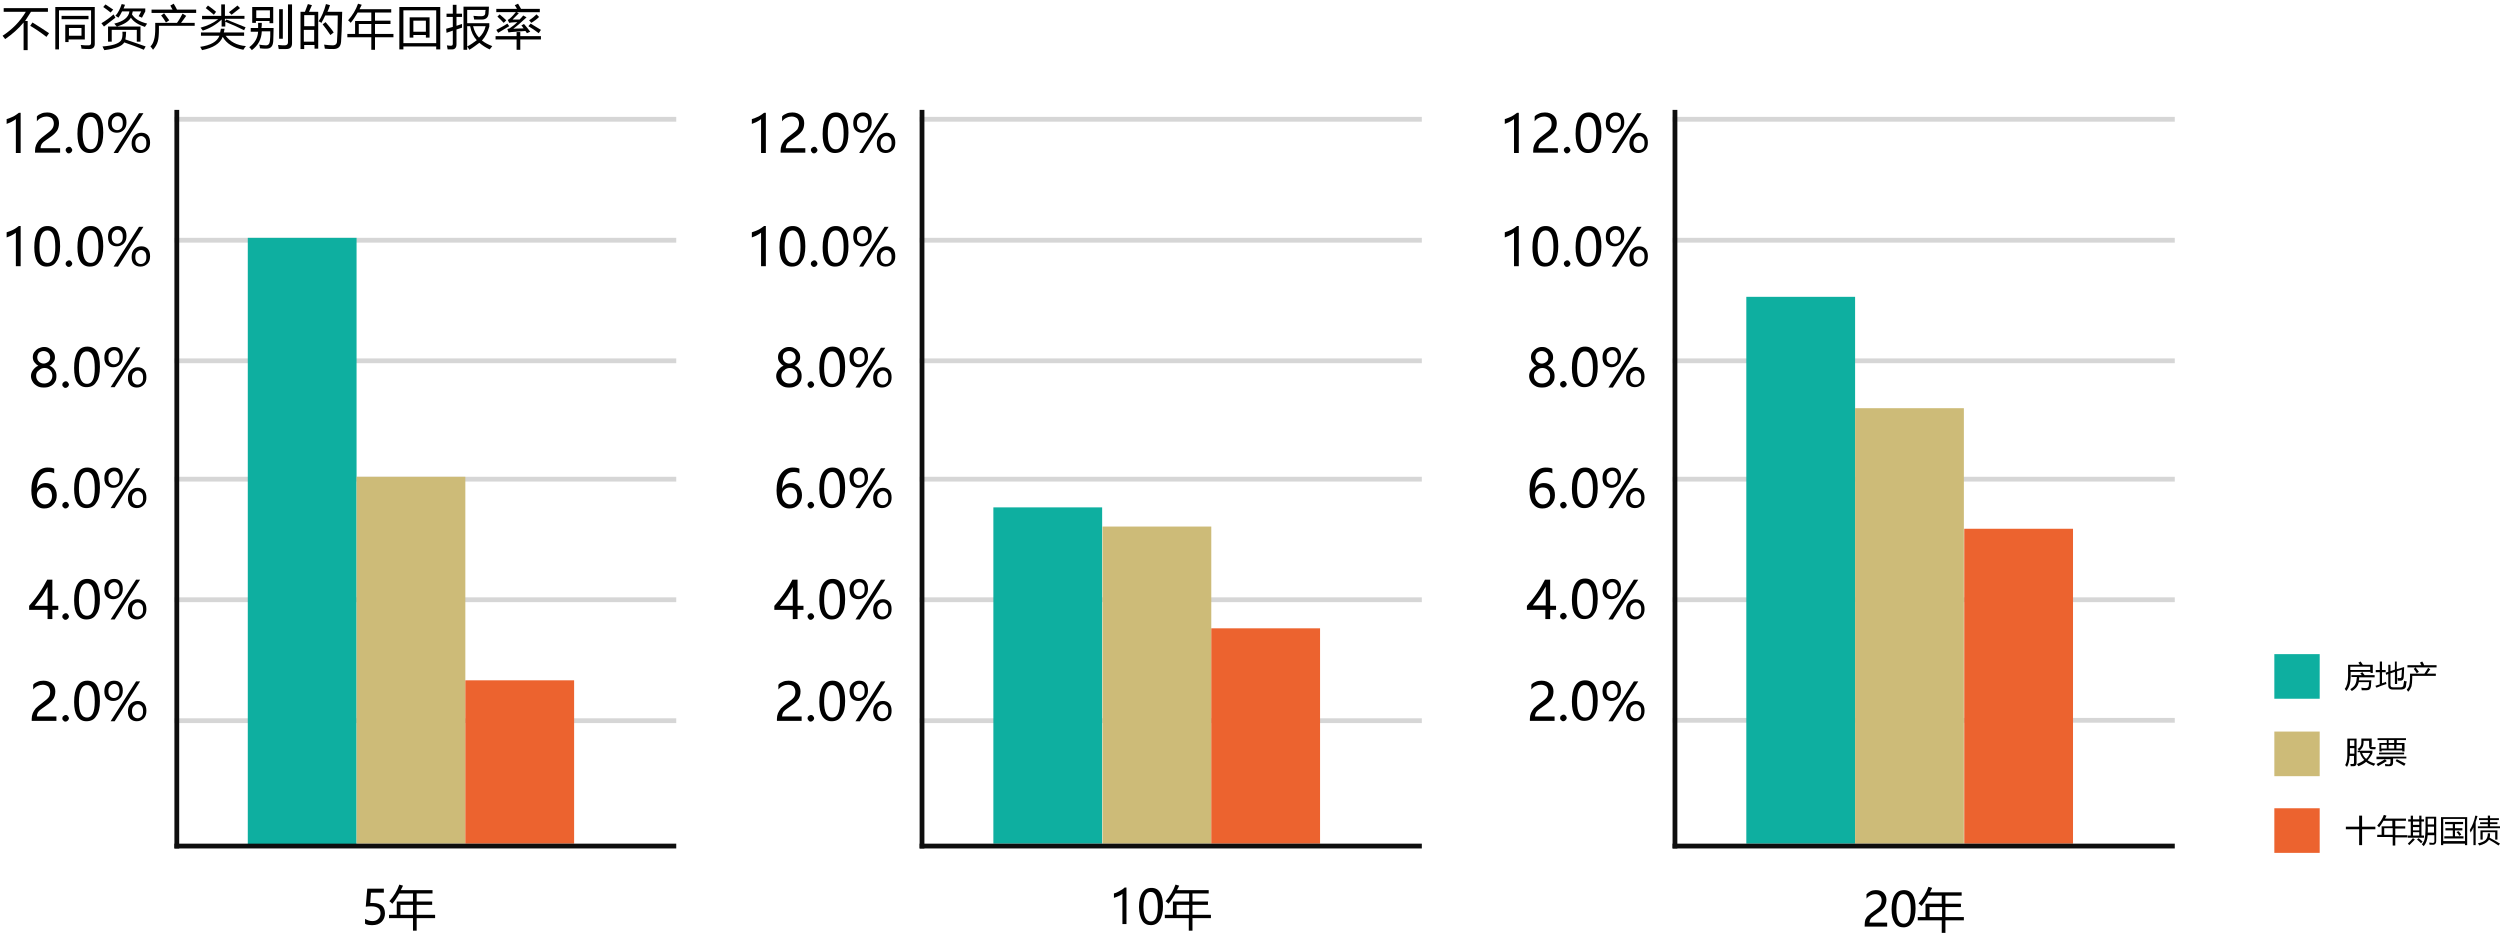 <?xml version="1.0" encoding="utf-8"?>
<!-- Generator: Adobe Illustrator 22.1.0, SVG Export Plug-In . SVG Version: 6.00 Build 0)  -->
<svg version="1.1" id="组_2" xmlns="http://www.w3.org/2000/svg" xmlns:xlink="http://www.w3.org/1999/xlink" x="0px" y="0px"
	 viewBox="0 0 678 253" style="enable-background:new 0 0 678 253;" xml:space="preserve">
<style type="text/css">
	.st0{enable-background:new    ;}
	.st1{fill:#D6D6D6;}
	.st2{fill:#0E0E0E;}
	.st3{fill:#0EAFA0;}
	.st4{fill:#CDBB78;}
	.st5{fill:#EC632F;}
	.st6{fill:#010101;}
</style>
<g id="_2.0_" class="st0">
	<path d="M13.6,187.6c0-0.6-0.2-1-0.5-1.4c-0.4-0.3-0.9-0.5-1.5-0.5c-0.4,0-0.9,0.1-1.3,0.3c-0.5,0.2-0.9,0.5-1.3,1v-1.3
		c0.3-0.4,0.7-0.6,1.2-0.8c0.4-0.2,1-0.3,1.6-0.3c1,0,1.7,0.3,2.3,0.8c0.6,0.5,0.9,1.2,0.9,2.1c0,0.8-0.2,1.5-0.5,2
		c-0.4,0.6-1,1.2-1.9,1.8c-0.9,0.6-1.5,1.1-1.8,1.3c-0.3,0.3-0.5,0.5-0.6,0.8c-0.1,0.2-0.2,0.5-0.2,0.9h5.3v1.2H8.6V195
		c0-0.6,0.1-1.1,0.3-1.6c0.2-0.4,0.4-0.8,0.8-1.3c0.4-0.4,1-0.9,1.8-1.5c0.8-0.6,1.4-1.1,1.7-1.5C13.5,188.7,13.6,188.2,13.6,187.6z
		"/>
	<path d="M16.9,194.8c0-0.2,0.1-0.5,0.3-0.6c0.2-0.2,0.4-0.3,0.6-0.3c0.3,0,0.5,0.1,0.6,0.3c0.2,0.2,0.3,0.4,0.3,0.6
		c0,0.2-0.1,0.4-0.3,0.6c-0.2,0.2-0.4,0.3-0.6,0.3c-0.3,0-0.5-0.1-0.6-0.3C16.9,195.2,16.9,195,16.9,194.8z"/>
	<path d="M20.1,190.4c0-1.9,0.3-3.3,0.9-4.3c0.6-1,1.5-1.5,2.7-1.5c2.3,0,3.4,1.8,3.4,5.5c0,1.8-0.3,3.2-1,4.1
		c-0.6,1-1.5,1.4-2.7,1.4c-1.1,0-1.9-0.5-2.5-1.4C20.4,193.4,20.1,192.1,20.1,190.4z M21.4,190.3c0,2.8,0.7,4.3,2.2,4.3
		c1.4,0,2.1-1.4,2.1-4.3c0-3-0.7-4.5-2.1-4.5C22.2,185.8,21.4,187.3,21.4,190.3z"/>
	<path d="M28.3,187.5c0-0.9,0.2-1.6,0.7-2.1c0.5-0.5,1.1-0.8,1.9-0.8c0.8,0,1.4,0.2,1.8,0.7c0.4,0.5,0.6,1.1,0.6,2
		c0,0.8-0.2,1.5-0.7,2c-0.5,0.5-1.1,0.8-1.9,0.8c-0.7,0-1.3-0.2-1.8-0.7C28.5,189,28.3,188.3,28.3,187.5z M29.4,187.4
		c0,0.6,0.1,1.1,0.4,1.4c0.3,0.3,0.6,0.5,1.1,0.5c0.5,0,0.8-0.2,1.1-0.5c0.3-0.3,0.4-0.8,0.4-1.4c0-0.6-0.1-1.1-0.4-1.4
		c-0.2-0.3-0.6-0.5-1-0.5c-0.5,0-0.8,0.2-1.1,0.5C29.5,186.4,29.4,186.8,29.4,187.4z M38,184.8l-6.9,10.8H30l6.9-10.8H38z M34.7,193
		c0-0.9,0.2-1.6,0.7-2.1c0.5-0.5,1.1-0.8,1.9-0.8c0.8,0,1.3,0.2,1.8,0.7c0.4,0.5,0.6,1.1,0.6,2c0,0.8-0.2,1.5-0.7,2
		c-0.5,0.5-1.1,0.8-1.9,0.8c-0.7,0-1.3-0.2-1.8-0.7C34.9,194.4,34.7,193.8,34.7,193z M35.8,192.9c0,0.6,0.1,1,0.4,1.4
		c0.3,0.3,0.6,0.5,1.1,0.5c0.5,0,0.8-0.2,1.1-0.5c0.3-0.3,0.4-0.8,0.4-1.4c0-0.6-0.1-1.1-0.4-1.4c-0.3-0.3-0.6-0.5-1-0.5
		c-0.5,0-0.8,0.2-1.1,0.5C35.9,191.9,35.8,192.3,35.8,192.9z"/>
</g>
<g id="_4.0_" class="st0">
	<path d="M14.2,157.2v7.1h1.6v1.1h-1.6v2.5h-1.3v-2.5h-5v-1.1c0.9-1,1.8-2.1,2.7-3.4c0.9-1.3,1.6-2.5,2.2-3.7H14.2z M9.4,164.3h3.5
		v-5.1c-0.5,0.9-1,1.7-1.5,2.5C10.8,162.5,10.1,163.3,9.4,164.3z"/>
	<path d="M16.9,167.2c0-0.2,0.1-0.5,0.3-0.6c0.2-0.2,0.4-0.3,0.6-0.3c0.3,0,0.5,0.1,0.6,0.3c0.2,0.2,0.3,0.4,0.3,0.6
		c0,0.2-0.1,0.4-0.3,0.6c-0.2,0.2-0.4,0.3-0.6,0.3c-0.3,0-0.5-0.1-0.6-0.3C16.9,167.6,16.9,167.4,16.9,167.2z"/>
	<path d="M20.1,162.8c0-1.9,0.3-3.3,0.9-4.3c0.6-1,1.5-1.5,2.7-1.5c2.3,0,3.4,1.8,3.4,5.5c0,1.8-0.3,3.2-1,4.1
		c-0.6,1-1.5,1.4-2.7,1.4c-1.1,0-1.9-0.5-2.5-1.4C20.4,165.8,20.1,164.5,20.1,162.8z M21.4,162.7c0,2.8,0.7,4.3,2.2,4.3
		c1.4,0,2.1-1.4,2.1-4.3c0-3-0.7-4.5-2.1-4.5C22.2,158.2,21.4,159.7,21.4,162.7z"/>
	<path d="M28.3,159.9c0-0.9,0.2-1.6,0.7-2.1c0.5-0.5,1.1-0.8,1.9-0.8c0.8,0,1.4,0.2,1.8,0.7c0.4,0.5,0.6,1.1,0.6,2
		c0,0.8-0.2,1.5-0.7,2c-0.5,0.5-1.1,0.8-1.9,0.8c-0.7,0-1.3-0.2-1.8-0.7C28.5,161.4,28.3,160.7,28.3,159.9z M29.4,159.8
		c0,0.6,0.1,1.1,0.4,1.4c0.3,0.3,0.6,0.5,1.1,0.5c0.5,0,0.8-0.2,1.1-0.5c0.3-0.3,0.4-0.8,0.4-1.4c0-0.6-0.1-1.1-0.4-1.4
		c-0.2-0.3-0.6-0.5-1-0.5c-0.5,0-0.8,0.2-1.1,0.5C29.5,158.8,29.4,159.2,29.4,159.8z M38,157.2L31.1,168H30l6.9-10.8H38z
		 M34.7,165.4c0-0.9,0.2-1.6,0.7-2.1c0.5-0.5,1.1-0.8,1.9-0.8c0.8,0,1.3,0.2,1.8,0.7c0.4,0.5,0.6,1.1,0.6,2c0,0.8-0.2,1.5-0.7,2
		c-0.5,0.5-1.1,0.8-1.9,0.8c-0.7,0-1.3-0.2-1.8-0.7C34.9,166.8,34.7,166.2,34.7,165.4z M35.8,165.3c0,0.6,0.1,1,0.4,1.4
		c0.3,0.3,0.6,0.5,1.1,0.5c0.5,0,0.8-0.2,1.1-0.5c0.3-0.3,0.4-0.8,0.4-1.4c0-0.6-0.1-1.1-0.4-1.4c-0.3-0.3-0.6-0.5-1-0.5
		c-0.5,0-0.8,0.2-1.1,0.5C35.9,164.3,35.8,164.7,35.8,165.3z"/>
</g>
<g id="_6.0_" class="st0">
	<path d="M14.8,128.4c-0.6-0.3-1.1-0.4-1.7-0.4c-0.9,0-1.7,0.4-2.2,1.2c-0.6,0.8-0.8,1.9-0.9,3.3h0c0.5-1,1.3-1.5,2.4-1.5
		c0.9,0,1.7,0.3,2.2,0.9s0.8,1.4,0.8,2.4c0,1-0.3,1.9-1,2.6c-0.6,0.7-1.4,1-2.4,1c-1.1,0-1.9-0.4-2.6-1.3c-0.6-0.8-0.9-2.1-0.9-3.6
		c0-1.9,0.4-3.4,1.2-4.5c0.8-1.1,1.9-1.7,3.2-1.7c0.8,0,1.4,0.1,1.8,0.3V128.4z M10,134.2c0,0.7,0.2,1.3,0.6,1.8
		c0.4,0.5,0.9,0.8,1.5,0.8c0.6,0,1.1-0.2,1.4-0.6c0.4-0.4,0.6-1,0.6-1.7c0-0.7-0.2-1.3-0.5-1.7c-0.3-0.4-0.8-0.6-1.5-0.6
		c-0.6,0-1.1,0.2-1.5,0.6C10.2,133.2,10,133.7,10,134.2z"/>
	<path d="M16.9,137c0-0.2,0.1-0.5,0.3-0.6c0.2-0.2,0.4-0.3,0.6-0.3c0.3,0,0.5,0.1,0.6,0.3c0.2,0.2,0.3,0.4,0.3,0.6
		c0,0.2-0.1,0.4-0.3,0.6c-0.2,0.2-0.4,0.3-0.6,0.3c-0.3,0-0.5-0.1-0.6-0.3C16.9,137.4,16.9,137.2,16.9,137z"/>
	<path d="M20.1,132.6c0-1.9,0.3-3.3,0.9-4.3c0.6-1,1.5-1.5,2.7-1.5c2.3,0,3.4,1.8,3.4,5.5c0,1.8-0.3,3.2-1,4.1
		c-0.6,1-1.5,1.4-2.7,1.4c-1.1,0-1.9-0.5-2.5-1.4C20.4,135.6,20.1,134.3,20.1,132.6z M21.4,132.5c0,2.8,0.7,4.3,2.2,4.3
		c1.4,0,2.1-1.4,2.1-4.3c0-3-0.7-4.5-2.1-4.5C22.2,128,21.4,129.5,21.4,132.5z"/>
	<path d="M28.3,129.7c0-0.9,0.2-1.6,0.7-2.1c0.5-0.5,1.1-0.8,1.9-0.8c0.8,0,1.4,0.2,1.8,0.7c0.4,0.5,0.6,1.1,0.6,2
		c0,0.8-0.2,1.5-0.7,2s-1.1,0.8-1.9,0.8c-0.7,0-1.3-0.2-1.8-0.7C28.5,131.2,28.3,130.5,28.3,129.7z M29.4,129.7
		c0,0.6,0.1,1.1,0.4,1.4c0.3,0.3,0.6,0.5,1.1,0.5c0.5,0,0.8-0.2,1.1-0.5c0.3-0.3,0.4-0.8,0.4-1.4c0-0.6-0.1-1.1-0.4-1.4
		c-0.2-0.3-0.6-0.5-1-0.5c-0.5,0-0.8,0.2-1.1,0.5C29.5,128.6,29.4,129.1,29.4,129.7z M38,127l-6.9,10.8H30l6.9-10.8H38z M34.7,135.2
		c0-0.9,0.2-1.6,0.7-2.1c0.5-0.5,1.1-0.8,1.9-0.8c0.8,0,1.3,0.2,1.8,0.7c0.4,0.5,0.6,1.1,0.6,2c0,0.8-0.2,1.5-0.7,2
		c-0.5,0.5-1.1,0.8-1.9,0.8c-0.7,0-1.3-0.2-1.8-0.7C34.9,136.6,34.7,136,34.7,135.2z M35.8,135.1c0,0.6,0.1,1,0.4,1.4
		c0.3,0.3,0.6,0.5,1.1,0.5c0.5,0,0.8-0.2,1.1-0.5c0.3-0.3,0.4-0.8,0.4-1.4c0-0.6-0.1-1.1-0.4-1.4c-0.3-0.3-0.6-0.5-1-0.5
		c-0.5,0-0.8,0.2-1.1,0.5C35.9,134.1,35.8,134.5,35.8,135.1z"/>
</g>
<g id="_8.0_" class="st0">
	<path d="M8.4,102c0-0.6,0.2-1.2,0.6-1.7c0.4-0.5,0.8-0.9,1.4-1.1c-0.5-0.3-0.8-0.6-1.1-1c-0.3-0.4-0.4-0.9-0.4-1.3
		c0-0.5,0.1-1,0.4-1.4c0.3-0.4,0.6-0.7,1.1-1c0.5-0.2,1-0.4,1.5-0.4c0.6,0,1.1,0.1,1.5,0.4c0.5,0.2,0.8,0.6,1.1,1
		c0.3,0.4,0.4,0.9,0.4,1.4c0,0.5-0.1,0.9-0.4,1.3c-0.3,0.4-0.6,0.8-1.1,1c0.6,0.2,1.1,0.6,1.4,1.1c0.4,0.5,0.5,1.1,0.5,1.7
		c0,0.6-0.1,1.2-0.4,1.6c-0.3,0.5-0.7,0.9-1.2,1.1c-0.5,0.3-1.1,0.4-1.8,0.4c-0.7,0-1.3-0.1-1.8-0.4c-0.5-0.3-0.9-0.6-1.2-1.1
		C8.6,103.1,8.4,102.6,8.4,102z M9.8,101.9c0,0.6,0.2,1.1,0.6,1.5c0.4,0.4,0.9,0.6,1.6,0.6c0.6,0,1.2-0.2,1.6-0.6
		c0.4-0.4,0.6-0.9,0.6-1.5c0-0.6-0.2-1.1-0.6-1.5c-0.4-0.4-0.9-0.6-1.5-0.6c-0.6,0-1.1,0.2-1.5,0.6C10,100.8,9.8,101.3,9.8,101.9z
		 M10.1,96.9c0,0.5,0.2,0.9,0.5,1.2c0.3,0.3,0.8,0.5,1.2,0.5c0.5,0,0.9-0.2,1.3-0.5s0.5-0.8,0.5-1.2c0-0.5-0.2-0.9-0.5-1.2
		s-0.8-0.5-1.3-0.5c-0.5,0-0.9,0.2-1.3,0.5C10.3,96,10.1,96.5,10.1,96.9z"/>
	<path d="M16.9,104.3c0-0.2,0.1-0.5,0.3-0.6c0.2-0.2,0.4-0.3,0.6-0.3c0.3,0,0.5,0.1,0.6,0.3c0.2,0.2,0.3,0.4,0.3,0.6
		c0,0.2-0.1,0.4-0.3,0.6c-0.2,0.2-0.4,0.3-0.6,0.3c-0.3,0-0.5-0.1-0.6-0.3C16.9,104.7,16.9,104.5,16.9,104.3z"/>
	<path d="M20.1,99.8c0-1.9,0.3-3.3,0.9-4.3c0.6-1,1.5-1.5,2.7-1.5c2.3,0,3.4,1.8,3.4,5.5c0,1.8-0.3,3.2-1,4.1
		c-0.6,1-1.5,1.4-2.7,1.4c-1.1,0-1.9-0.5-2.5-1.4C20.4,102.9,20.1,101.6,20.1,99.8z M21.4,99.8c0,2.8,0.7,4.3,2.2,4.3
		c1.4,0,2.1-1.4,2.1-4.3c0-3-0.7-4.5-2.1-4.5C22.2,95.2,21.4,96.7,21.4,99.8z"/>
	<path d="M28.3,97c0-0.9,0.2-1.6,0.7-2.1c0.5-0.5,1.1-0.8,1.9-0.8c0.8,0,1.4,0.2,1.8,0.7c0.4,0.5,0.6,1.1,0.6,2c0,0.8-0.2,1.5-0.7,2
		c-0.5,0.5-1.1,0.8-1.9,0.8c-0.7,0-1.3-0.2-1.8-0.7C28.5,98.4,28.3,97.8,28.3,97z M29.4,96.9c0,0.6,0.1,1.1,0.4,1.4
		c0.3,0.3,0.6,0.5,1.1,0.5c0.5,0,0.8-0.2,1.1-0.5c0.3-0.3,0.4-0.8,0.4-1.4c0-0.6-0.1-1.1-0.4-1.4c-0.2-0.3-0.6-0.5-1-0.5
		c-0.5,0-0.8,0.2-1.1,0.5C29.5,95.8,29.4,96.3,29.4,96.9z M38,94.3L31.1,105H30l6.9-10.8H38z M34.7,102.5c0-0.9,0.2-1.6,0.7-2.1
		c0.5-0.5,1.1-0.8,1.9-0.8c0.8,0,1.3,0.2,1.8,0.7c0.4,0.5,0.6,1.1,0.6,2c0,0.8-0.2,1.5-0.7,2c-0.5,0.5-1.1,0.8-1.9,0.8
		c-0.7,0-1.3-0.2-1.8-0.7C34.9,103.9,34.7,103.3,34.7,102.5z M35.8,102.4c0,0.6,0.1,1,0.4,1.4c0.3,0.3,0.6,0.5,1.1,0.5
		c0.5,0,0.8-0.2,1.1-0.5c0.3-0.3,0.4-0.8,0.4-1.4c0-0.6-0.1-1.1-0.4-1.4c-0.3-0.3-0.6-0.5-1-0.5c-0.5,0-0.8,0.2-1.1,0.5
		C35.9,101.3,35.8,101.8,35.8,102.4z"/>
</g>
<g id="_10.0_" class="st0">
	<path d="M4.3,72.2v-9.1c-0.2,0.2-0.6,0.4-1.1,0.7c-0.5,0.3-1,0.4-1.4,0.6V63c0.6-0.2,1.2-0.4,1.8-0.7c0.6-0.3,1.1-0.7,1.5-1h0.5
		v10.9H4.3z"/>
	<path d="M9.3,67.1c0-1.9,0.3-3.3,0.9-4.3c0.6-1,1.5-1.5,2.7-1.5c2.3,0,3.4,1.8,3.4,5.5c0,1.8-0.3,3.2-1,4.1c-0.6,1-1.5,1.4-2.7,1.4
		c-1.1,0-1.9-0.5-2.5-1.4C9.6,70.1,9.3,68.8,9.3,67.1z M10.7,67c0,2.8,0.7,4.3,2.2,4.3c1.4,0,2.1-1.4,2.1-4.3c0-3-0.7-4.5-2.1-4.5
		C11.4,62.5,10.7,64,10.7,67z"/>
	<path d="M17.8,71.5c0-0.2,0.1-0.5,0.3-0.6c0.2-0.2,0.4-0.3,0.6-0.3c0.3,0,0.5,0.1,0.6,0.3c0.2,0.2,0.3,0.4,0.3,0.6
		c0,0.2-0.1,0.4-0.3,0.6c-0.2,0.2-0.4,0.3-0.6,0.3c-0.3,0-0.5-0.1-0.6-0.3C17.9,72,17.8,71.8,17.8,71.5z"/>
	<path d="M21,67.1c0-1.9,0.3-3.3,0.9-4.3c0.6-1,1.5-1.5,2.7-1.5c2.3,0,3.4,1.8,3.4,5.5c0,1.8-0.3,3.2-1,4.1c-0.6,1-1.5,1.4-2.7,1.4
		c-1.1,0-1.9-0.5-2.5-1.4C21.3,70.1,21,68.8,21,67.1z M22.4,67c0,2.8,0.7,4.3,2.2,4.3c1.4,0,2.1-1.4,2.1-4.3c0-3-0.7-4.5-2.1-4.5
		C23.1,62.5,22.4,64,22.4,67z"/>
	<path d="M29.3,64.2c0-0.9,0.2-1.6,0.7-2.1c0.5-0.5,1.1-0.8,1.9-0.8c0.8,0,1.4,0.2,1.8,0.7c0.4,0.5,0.6,1.1,0.6,2
		c0,0.8-0.2,1.5-0.7,2c-0.5,0.5-1.1,0.8-1.9,0.8c-0.7,0-1.3-0.2-1.8-0.7C29.5,65.7,29.3,65,29.3,64.2z M30.3,64.2
		c0,0.6,0.1,1.1,0.4,1.4c0.3,0.3,0.6,0.5,1.1,0.5c0.5,0,0.8-0.2,1.1-0.5c0.3-0.3,0.4-0.8,0.4-1.4c0-0.6-0.1-1.1-0.4-1.4
		c-0.2-0.3-0.6-0.5-1-0.5c-0.5,0-0.8,0.2-1.1,0.5C30.5,63.1,30.3,63.6,30.3,64.2z M38.9,61.5l-6.9,10.8h-1.2l6.9-10.8H38.9z
		 M35.7,69.7c0-0.9,0.2-1.6,0.7-2.1c0.5-0.5,1.1-0.8,1.9-0.8c0.8,0,1.3,0.2,1.8,0.7c0.4,0.5,0.6,1.1,0.6,2c0,0.8-0.2,1.5-0.7,2
		c-0.5,0.5-1.1,0.8-1.9,0.8c-0.7,0-1.3-0.2-1.8-0.7C35.9,71.2,35.7,70.5,35.7,69.7z M36.7,69.7c0,0.6,0.1,1,0.4,1.4
		c0.3,0.3,0.6,0.5,1.1,0.5c0.5,0,0.8-0.2,1.1-0.5c0.3-0.3,0.4-0.8,0.4-1.4c0-0.6-0.1-1.1-0.4-1.4c-0.3-0.3-0.6-0.5-1-0.5
		c-0.5,0-0.8,0.2-1.1,0.5C36.8,68.6,36.7,69.1,36.7,69.7z"/>
</g>
<g id="_12.0_" class="st0">
	<path d="M4.3,41.4v-9.1c-0.2,0.2-0.6,0.4-1.1,0.7s-1,0.4-1.4,0.6v-1.3c0.6-0.2,1.2-0.4,1.8-0.7c0.6-0.3,1.1-0.7,1.5-1h0.5v10.9H4.3
		z"/>
	<path d="M14.6,33.5c0-0.6-0.2-1-0.5-1.4c-0.4-0.3-0.9-0.5-1.5-0.5c-0.4,0-0.9,0.1-1.3,0.3c-0.5,0.2-0.9,0.5-1.3,1v-1.3
		c0.3-0.4,0.7-0.6,1.2-0.8c0.4-0.2,1-0.3,1.6-0.3c1,0,1.7,0.3,2.3,0.8c0.6,0.5,0.9,1.2,0.9,2.1c0,0.8-0.2,1.5-0.5,2
		c-0.4,0.6-1,1.2-1.9,1.8c-0.9,0.6-1.5,1.1-1.8,1.3c-0.3,0.3-0.5,0.5-0.6,0.8c-0.1,0.2-0.2,0.5-0.2,0.9h5.3v1.2H9.5v-0.5
		c0-0.6,0.1-1.1,0.3-1.6c0.2-0.4,0.4-0.8,0.8-1.3c0.4-0.4,1-0.9,1.8-1.5c0.8-0.6,1.4-1.1,1.7-1.5C14.4,34.6,14.6,34.1,14.6,33.5z"/>
	<path d="M17.8,40.7c0-0.2,0.1-0.5,0.3-0.6c0.2-0.2,0.4-0.3,0.6-0.3c0.3,0,0.5,0.1,0.6,0.3c0.2,0.2,0.3,0.4,0.3,0.6
		c0,0.2-0.1,0.4-0.3,0.6c-0.2,0.2-0.4,0.3-0.6,0.3c-0.3,0-0.5-0.1-0.6-0.3C17.9,41.1,17.8,40.9,17.8,40.7z"/>
	<path d="M21,36.3c0-1.9,0.3-3.3,0.9-4.3c0.6-1,1.5-1.5,2.7-1.5c2.3,0,3.4,1.8,3.4,5.5c0,1.8-0.3,3.2-1,4.1c-0.6,1-1.5,1.4-2.7,1.4
		c-1.1,0-1.9-0.5-2.5-1.4C21.3,39.3,21,38,21,36.3z M22.4,36.2c0,2.8,0.7,4.3,2.2,4.3c1.4,0,2.1-1.4,2.1-4.3c0-3-0.7-4.5-2.1-4.5
		C23.1,31.7,22.4,33.2,22.4,36.2z"/>
	<path d="M29.3,33.4c0-0.9,0.2-1.6,0.7-2.1c0.5-0.5,1.1-0.8,1.9-0.8c0.8,0,1.4,0.2,1.8,0.7c0.4,0.5,0.6,1.1,0.6,2
		c0,0.8-0.2,1.5-0.7,2c-0.5,0.5-1.1,0.8-1.9,0.8c-0.7,0-1.3-0.2-1.8-0.7C29.5,34.9,29.3,34.2,29.3,33.4z M30.3,33.4
		c0,0.6,0.1,1.1,0.4,1.4c0.3,0.3,0.6,0.5,1.1,0.5c0.5,0,0.8-0.2,1.1-0.5c0.3-0.3,0.4-0.8,0.4-1.4c0-0.6-0.1-1.1-0.4-1.4
		c-0.2-0.3-0.6-0.5-1-0.5c-0.5,0-0.8,0.2-1.1,0.5C30.5,32.3,30.3,32.7,30.3,33.4z M38.9,30.7l-6.9,10.8h-1.2l6.9-10.8H38.9z
		 M35.7,38.9c0-0.9,0.2-1.6,0.7-2.1c0.5-0.5,1.1-0.8,1.9-0.8c0.8,0,1.3,0.2,1.8,0.7c0.4,0.5,0.6,1.1,0.6,2c0,0.8-0.2,1.5-0.7,2
		c-0.5,0.5-1.1,0.8-1.9,0.8c-0.7,0-1.3-0.2-1.8-0.7C35.9,40.3,35.7,39.7,35.7,38.9z M36.7,38.8c0,0.6,0.1,1,0.4,1.4
		c0.3,0.3,0.6,0.5,1.1,0.5c0.5,0,0.8-0.2,1.1-0.5c0.3-0.3,0.4-0.8,0.4-1.4c0-0.6-0.1-1.1-0.4-1.4c-0.3-0.3-0.6-0.5-1-0.5
		c-0.5,0-0.8,0.2-1.1,0.5C36.8,37.8,36.7,38.2,36.7,38.8z"/>
</g>
<g id="线">
	<rect id="矩形_863_拷贝_2" x="47.3" y="194.8" class="st1" width="136.1" height="1.3"/>
	<rect id="矩形_863_拷贝_3" x="47.3" y="162" class="st1" width="136.1" height="1.3"/>
	<rect id="矩形_863_拷贝_4" x="47.3" y="129.3" class="st1" width="136.1" height="1.3"/>
	<rect id="矩形_863_拷贝_5" x="47.3" y="97.2" class="st1" width="136.1" height="1.3"/>
	<rect id="矩形_863_拷贝_5-2" x="47.3" y="64.5" class="st1" width="136.1" height="1.3"/>
	<rect id="矩形_863_拷贝_5-3" x="47.3" y="31.7" class="st1" width="136.1" height="1.3"/>
	<rect id="矩形_863" x="47.3" y="29.8" class="st2" width="1.3" height="200.3"/>
</g>
<rect id="矩形_864" x="67.2" y="64.5" class="st3" width="29.5" height="164.4"/>
<rect id="矩形_864_拷贝" x="96.7" y="129.3" class="st4" width="29.5" height="99.5"/>
<rect id="矩形_864_拷贝_2" x="126.2" y="184.5" class="st5" width="29.5" height="44.3"/>
<rect id="矩形_863_拷贝" x="47.3" y="228.8" class="st2" width="136.1" height="1.3"/>
<g id="_5年" class="st0">
	<path class="st6" d="M104.4,247.7c0,0.9-0.3,1.7-0.9,2.3s-1.5,0.9-2.5,0.9c-0.9,0-1.6-0.1-2-0.4v-1.3c0.7,0.4,1.3,0.6,2,0.6
		c0.7,0,1.2-0.2,1.6-0.6c0.4-0.4,0.6-0.9,0.6-1.5c0-0.6-0.2-1.1-0.6-1.4c-0.4-0.3-1-0.5-1.8-0.5c-0.6,0-1.2,0-1.6,0.1l0.4-4.9h4.5
		v1.1h-3.5l-0.2,2.8l0.9,0c1,0,1.8,0.3,2.4,0.8C104.1,246.1,104.4,246.8,104.4,247.7z"/>
	<path class="st6" d="M105.6,248.1h2v-3.6h4.4v-2.2h-3.7c-0.6,1-1.2,2-1.9,2.8c-0.2-0.2-0.5-0.5-0.8-0.7c1.2-1.3,2.1-2.8,2.7-4.5
		l1,0.3c-0.2,0.4-0.4,0.8-0.6,1.2h8.6v0.9H113v2.2h4.2v0.9H113v2.7h5v0.9h-5v3.4h-1V249h-6.5V248.1z M108.6,248.1h3.4v-2.7h-3.4
		V248.1z"/>
</g>
<g id="_2">
	<g id="_2.0_2" class="st0">
		<path d="M215.7,187.6c0-0.6-0.2-1-0.5-1.4c-0.4-0.3-0.9-0.5-1.5-0.5c-0.4,0-0.9,0.1-1.3,0.3c-0.5,0.2-0.9,0.5-1.3,1v-1.3
			c0.3-0.4,0.7-0.6,1.2-0.8c0.4-0.2,1-0.3,1.6-0.3c1,0,1.7,0.3,2.3,0.8c0.6,0.5,0.9,1.2,0.9,2.1c0,0.8-0.2,1.5-0.5,2
			c-0.4,0.6-1,1.2-1.9,1.8c-0.9,0.6-1.5,1.1-1.8,1.3c-0.3,0.3-0.5,0.5-0.6,0.8c-0.1,0.2-0.2,0.5-0.2,0.9h5.3v1.2h-6.7V195
			c0-0.6,0.1-1.1,0.3-1.6c0.2-0.4,0.4-0.8,0.8-1.3c0.4-0.4,1-0.9,1.8-1.5c0.8-0.6,1.4-1.1,1.7-1.5
			C215.6,188.7,215.7,188.2,215.7,187.6z"/>
		<path d="M219,194.8c0-0.2,0.1-0.5,0.3-0.6c0.2-0.2,0.4-0.3,0.6-0.3c0.3,0,0.5,0.1,0.6,0.3c0.2,0.2,0.3,0.4,0.3,0.6
			c0,0.2-0.1,0.4-0.3,0.6c-0.2,0.2-0.4,0.3-0.6,0.3c-0.3,0-0.5-0.1-0.6-0.3C219.1,195.2,219,195,219,194.8z"/>
		<path d="M222.2,190.4c0-1.9,0.3-3.3,0.9-4.3c0.6-1,1.5-1.5,2.7-1.5c2.3,0,3.4,1.8,3.4,5.5c0,1.8-0.3,3.2-1,4.1
			c-0.6,1-1.5,1.4-2.7,1.4c-1.1,0-1.9-0.5-2.5-1.4C222.5,193.4,222.2,192.1,222.2,190.4z M223.5,190.3c0,2.8,0.7,4.3,2.2,4.3
			c1.4,0,2.1-1.4,2.1-4.3c0-3-0.7-4.5-2.1-4.5C224.3,185.8,223.5,187.3,223.5,190.3z"/>
		<path d="M230.4,187.5c0-0.9,0.2-1.6,0.7-2.1c0.5-0.5,1.1-0.8,1.9-0.8c0.8,0,1.4,0.2,1.8,0.7c0.4,0.5,0.6,1.1,0.6,2
			c0,0.8-0.2,1.5-0.7,2c-0.5,0.5-1.1,0.8-1.9,0.8c-0.7,0-1.3-0.2-1.8-0.7C230.7,189,230.4,188.3,230.4,187.5z M231.5,187.4
			c0,0.6,0.1,1.1,0.4,1.4c0.3,0.3,0.6,0.5,1.1,0.5c0.5,0,0.8-0.2,1.1-0.5c0.3-0.3,0.4-0.8,0.4-1.4c0-0.6-0.1-1.1-0.4-1.4
			c-0.2-0.3-0.6-0.5-1-0.5c-0.5,0-0.8,0.2-1.1,0.5C231.6,186.4,231.5,186.8,231.5,187.4z M240.1,184.8l-6.9,10.8h-1.2l6.9-10.8
			H240.1z M236.8,193c0-0.9,0.2-1.6,0.7-2.1c0.5-0.5,1.1-0.8,1.9-0.8c0.8,0,1.3,0.2,1.8,0.7c0.4,0.5,0.6,1.1,0.6,2
			c0,0.8-0.2,1.5-0.7,2c-0.5,0.5-1.1,0.8-1.9,0.8c-0.7,0-1.3-0.2-1.8-0.7C237.1,194.4,236.8,193.8,236.8,193z M237.9,192.9
			c0,0.6,0.1,1,0.4,1.4c0.3,0.3,0.6,0.5,1.1,0.5c0.5,0,0.8-0.2,1.1-0.5c0.3-0.3,0.4-0.8,0.4-1.4c0-0.6-0.1-1.1-0.4-1.4
			c-0.3-0.3-0.6-0.5-1-0.5c-0.5,0-0.8,0.2-1.1,0.5C238,191.9,237.9,192.3,237.9,192.9z"/>
	</g>
	<g id="_4.0_2" class="st0">
		<path d="M216.3,157.2v7.1h1.6v1.1h-1.6v2.5H215v-2.5h-5v-1.1c0.9-1,1.8-2.1,2.7-3.4c0.9-1.3,1.6-2.5,2.2-3.7H216.3z M211.5,164.3
			h3.5v-5.1c-0.5,0.9-1,1.7-1.5,2.5C212.9,162.5,212.2,163.3,211.5,164.3z"/>
		<path d="M219,167.2c0-0.2,0.1-0.5,0.3-0.6c0.2-0.2,0.4-0.3,0.6-0.3c0.3,0,0.5,0.1,0.6,0.3c0.2,0.2,0.3,0.4,0.3,0.6
			c0,0.2-0.1,0.4-0.3,0.6c-0.2,0.2-0.4,0.3-0.6,0.3c-0.3,0-0.5-0.1-0.6-0.3C219.1,167.6,219,167.4,219,167.2z"/>
		<path d="M222.2,162.8c0-1.9,0.3-3.3,0.9-4.3c0.6-1,1.5-1.5,2.7-1.5c2.3,0,3.4,1.8,3.4,5.5c0,1.8-0.3,3.2-1,4.1
			c-0.6,1-1.5,1.4-2.7,1.4c-1.1,0-1.9-0.5-2.5-1.4C222.5,165.8,222.2,164.5,222.2,162.8z M223.5,162.7c0,2.8,0.7,4.3,2.2,4.3
			c1.4,0,2.1-1.4,2.1-4.3c0-3-0.7-4.5-2.1-4.5C224.3,158.2,223.5,159.7,223.5,162.7z"/>
		<path d="M230.4,159.9c0-0.9,0.2-1.6,0.7-2.1c0.5-0.5,1.1-0.8,1.9-0.8c0.8,0,1.4,0.2,1.8,0.7c0.4,0.5,0.6,1.1,0.6,2
			c0,0.8-0.2,1.5-0.7,2c-0.5,0.5-1.1,0.8-1.9,0.8c-0.7,0-1.3-0.2-1.8-0.7C230.7,161.4,230.4,160.7,230.4,159.9z M231.5,159.8
			c0,0.6,0.1,1.1,0.4,1.4c0.3,0.3,0.6,0.5,1.1,0.5c0.5,0,0.8-0.2,1.1-0.5c0.3-0.3,0.4-0.8,0.4-1.4c0-0.6-0.1-1.1-0.4-1.4
			c-0.2-0.3-0.6-0.5-1-0.5c-0.5,0-0.8,0.2-1.1,0.5C231.6,158.8,231.5,159.2,231.5,159.8z M240.1,157.2l-6.9,10.8h-1.2l6.9-10.8
			H240.1z M236.8,165.4c0-0.9,0.2-1.6,0.7-2.1c0.5-0.5,1.1-0.8,1.9-0.8c0.8,0,1.3,0.2,1.8,0.7c0.4,0.5,0.6,1.1,0.6,2
			c0,0.8-0.2,1.5-0.7,2c-0.5,0.5-1.1,0.8-1.9,0.8c-0.7,0-1.3-0.2-1.8-0.7C237.1,166.8,236.8,166.2,236.8,165.4z M237.9,165.3
			c0,0.6,0.1,1,0.4,1.4c0.3,0.3,0.6,0.5,1.1,0.5c0.5,0,0.8-0.2,1.1-0.5c0.3-0.3,0.4-0.8,0.4-1.4c0-0.6-0.1-1.1-0.4-1.4
			c-0.3-0.3-0.6-0.5-1-0.5c-0.5,0-0.8,0.2-1.1,0.5C238,164.3,237.9,164.7,237.9,165.3z"/>
	</g>
	<g id="_6.0_2" class="st0">
		<path d="M216.9,128.4c-0.6-0.3-1.1-0.4-1.7-0.4c-0.9,0-1.7,0.4-2.2,1.2c-0.6,0.8-0.8,1.9-0.9,3.3h0c0.5-1,1.3-1.5,2.4-1.5
			c0.9,0,1.7,0.3,2.2,0.9s0.8,1.4,0.8,2.4c0,1-0.3,1.9-1,2.6c-0.6,0.7-1.4,1-2.4,1c-1.1,0-1.9-0.4-2.6-1.3c-0.6-0.8-0.9-2.1-0.9-3.6
			c0-1.9,0.4-3.4,1.2-4.5c0.8-1.1,1.9-1.7,3.2-1.7c0.8,0,1.4,0.1,1.8,0.3V128.4z M212.1,134.2c0,0.7,0.2,1.3,0.6,1.8
			c0.4,0.5,0.9,0.8,1.5,0.8c0.6,0,1.1-0.2,1.4-0.6c0.4-0.4,0.6-1,0.6-1.7c0-0.7-0.2-1.3-0.5-1.7c-0.3-0.4-0.8-0.6-1.5-0.6
			c-0.6,0-1.1,0.2-1.5,0.6C212.3,133.2,212.1,133.7,212.1,134.2z"/>
		<path d="M219,137c0-0.2,0.1-0.5,0.3-0.6c0.2-0.2,0.4-0.3,0.6-0.3c0.3,0,0.5,0.1,0.6,0.3c0.2,0.2,0.3,0.4,0.3,0.6
			c0,0.2-0.1,0.4-0.3,0.6c-0.2,0.2-0.4,0.3-0.6,0.3c-0.3,0-0.5-0.1-0.6-0.3C219.1,137.4,219,137.2,219,137z"/>
		<path d="M222.2,132.6c0-1.9,0.3-3.3,0.9-4.3c0.6-1,1.5-1.5,2.7-1.5c2.3,0,3.4,1.8,3.4,5.5c0,1.8-0.3,3.2-1,4.1
			c-0.6,1-1.5,1.4-2.7,1.4c-1.1,0-1.9-0.5-2.5-1.4C222.5,135.6,222.2,134.3,222.2,132.6z M223.5,132.5c0,2.8,0.7,4.3,2.2,4.3
			c1.4,0,2.1-1.4,2.1-4.3c0-3-0.7-4.5-2.1-4.5C224.3,128,223.5,129.5,223.5,132.5z"/>
		<path d="M230.4,129.7c0-0.9,0.2-1.6,0.7-2.1c0.5-0.5,1.1-0.8,1.9-0.8c0.8,0,1.4,0.2,1.8,0.7c0.4,0.5,0.6,1.1,0.6,2
			c0,0.8-0.2,1.5-0.7,2c-0.5,0.5-1.1,0.8-1.9,0.8c-0.7,0-1.3-0.2-1.8-0.7C230.7,131.2,230.4,130.5,230.4,129.7z M231.5,129.7
			c0,0.6,0.1,1.1,0.4,1.4c0.3,0.3,0.6,0.5,1.1,0.5c0.5,0,0.8-0.2,1.1-0.5c0.3-0.3,0.4-0.8,0.4-1.4c0-0.6-0.1-1.1-0.4-1.4
			c-0.2-0.3-0.6-0.5-1-0.5c-0.5,0-0.8,0.2-1.1,0.5C231.6,128.6,231.5,129.1,231.5,129.7z M240.1,127l-6.9,10.8h-1.2l6.9-10.8H240.1z
			 M236.8,135.2c0-0.9,0.2-1.6,0.7-2.1c0.5-0.5,1.1-0.8,1.9-0.8c0.8,0,1.3,0.2,1.8,0.7c0.4,0.5,0.6,1.1,0.6,2c0,0.8-0.2,1.5-0.7,2
			c-0.5,0.5-1.1,0.8-1.9,0.8c-0.7,0-1.3-0.2-1.8-0.7C237.1,136.6,236.8,136,236.8,135.2z M237.9,135.1c0,0.6,0.1,1,0.4,1.4
			c0.3,0.3,0.6,0.5,1.1,0.5c0.5,0,0.8-0.2,1.1-0.5c0.3-0.3,0.4-0.8,0.4-1.4c0-0.6-0.1-1.1-0.4-1.4c-0.3-0.3-0.6-0.5-1-0.5
			c-0.5,0-0.8,0.2-1.1,0.5C238,134.1,237.9,134.5,237.9,135.1z"/>
	</g>
	<g id="_8.0_2" class="st0">
		<path d="M210.5,102c0-0.6,0.2-1.2,0.6-1.7c0.4-0.5,0.8-0.9,1.4-1.1c-0.5-0.3-0.8-0.6-1.1-1c-0.3-0.4-0.4-0.9-0.4-1.3
			c0-0.5,0.1-1,0.4-1.4c0.3-0.4,0.6-0.7,1.1-1s1-0.4,1.5-0.4c0.6,0,1.1,0.1,1.5,0.4c0.5,0.2,0.8,0.6,1.1,1c0.3,0.4,0.4,0.9,0.4,1.4
			c0,0.5-0.1,0.9-0.4,1.3c-0.3,0.4-0.6,0.8-1.1,1c0.6,0.2,1.1,0.6,1.4,1.1c0.4,0.5,0.5,1.1,0.5,1.7c0,0.6-0.1,1.2-0.4,1.6
			c-0.3,0.5-0.7,0.9-1.2,1.1c-0.5,0.3-1.1,0.4-1.8,0.4c-0.7,0-1.3-0.1-1.8-0.4c-0.5-0.3-0.9-0.6-1.2-1.1
			C210.7,103.1,210.5,102.6,210.5,102z M211.9,101.9c0,0.6,0.2,1.1,0.6,1.5c0.4,0.4,0.9,0.6,1.6,0.6c0.6,0,1.2-0.2,1.6-0.6
			c0.4-0.4,0.6-0.9,0.6-1.5c0-0.6-0.2-1.1-0.6-1.5c-0.4-0.4-0.9-0.6-1.5-0.6c-0.6,0-1.1,0.2-1.5,0.6
			C212.1,100.8,211.9,101.3,211.9,101.9z M212.3,96.9c0,0.5,0.2,0.9,0.5,1.2c0.3,0.3,0.8,0.5,1.2,0.5c0.5,0,0.9-0.2,1.3-0.5
			s0.5-0.8,0.5-1.2c0-0.5-0.2-0.9-0.5-1.2s-0.8-0.5-1.3-0.5c-0.5,0-0.9,0.2-1.3,0.5C212.4,96,212.3,96.5,212.3,96.9z"/>
		<path d="M219,104.3c0-0.2,0.1-0.5,0.3-0.6c0.2-0.2,0.4-0.3,0.6-0.3c0.3,0,0.5,0.1,0.6,0.3c0.2,0.2,0.3,0.4,0.3,0.6
			c0,0.2-0.1,0.4-0.3,0.6c-0.2,0.2-0.4,0.3-0.6,0.3c-0.3,0-0.5-0.1-0.6-0.3C219.1,104.7,219,104.5,219,104.3z"/>
		<path d="M222.2,99.8c0-1.9,0.3-3.3,0.9-4.3c0.6-1,1.5-1.5,2.7-1.5c2.3,0,3.4,1.8,3.4,5.5c0,1.8-0.3,3.2-1,4.1
			c-0.6,1-1.5,1.4-2.7,1.4c-1.1,0-1.9-0.5-2.5-1.4C222.5,102.9,222.2,101.6,222.2,99.8z M223.5,99.8c0,2.8,0.7,4.3,2.2,4.3
			c1.4,0,2.1-1.4,2.1-4.3c0-3-0.7-4.5-2.1-4.5C224.3,95.2,223.5,96.7,223.5,99.8z"/>
		<path d="M230.4,97c0-0.9,0.2-1.6,0.7-2.1c0.5-0.5,1.1-0.8,1.9-0.8c0.8,0,1.4,0.2,1.8,0.7c0.4,0.5,0.6,1.1,0.6,2
			c0,0.8-0.2,1.5-0.7,2c-0.5,0.5-1.1,0.8-1.9,0.8c-0.7,0-1.3-0.2-1.8-0.7S230.4,97.8,230.4,97z M231.5,96.9c0,0.6,0.1,1.1,0.4,1.4
			c0.3,0.3,0.6,0.5,1.1,0.5c0.5,0,0.8-0.2,1.1-0.5c0.3-0.3,0.4-0.8,0.4-1.4c0-0.6-0.1-1.1-0.4-1.4c-0.2-0.3-0.6-0.5-1-0.5
			c-0.5,0-0.8,0.2-1.1,0.5C231.6,95.8,231.5,96.3,231.5,96.9z M240.1,94.3l-6.9,10.8h-1.2l6.9-10.8H240.1z M236.8,102.5
			c0-0.9,0.2-1.6,0.7-2.1c0.5-0.5,1.1-0.8,1.9-0.8c0.8,0,1.3,0.2,1.8,0.7c0.4,0.5,0.6,1.1,0.6,2c0,0.8-0.2,1.5-0.7,2
			c-0.5,0.5-1.1,0.8-1.9,0.8c-0.7,0-1.3-0.2-1.8-0.7C237.1,103.9,236.8,103.3,236.8,102.5z M237.9,102.4c0,0.6,0.1,1,0.4,1.4
			c0.3,0.3,0.6,0.5,1.1,0.5c0.5,0,0.8-0.2,1.1-0.5c0.3-0.3,0.4-0.8,0.4-1.4c0-0.6-0.1-1.1-0.4-1.4c-0.3-0.3-0.6-0.5-1-0.5
			c-0.5,0-0.8,0.2-1.1,0.5C238,101.3,237.9,101.8,237.9,102.4z"/>
	</g>
	<g id="_10.0_2" class="st0">
		<path d="M206.4,72.2v-9.1c-0.2,0.2-0.6,0.4-1.1,0.7c-0.5,0.3-1,0.4-1.4,0.6V63c0.6-0.2,1.2-0.4,1.8-0.7c0.6-0.3,1.1-0.7,1.5-1h0.5
			v10.9H206.4z"/>
		<path d="M211.4,67.1c0-1.9,0.3-3.3,0.9-4.3c0.6-1,1.5-1.5,2.7-1.5c2.3,0,3.4,1.8,3.4,5.5c0,1.8-0.3,3.2-1,4.1
			c-0.6,1-1.5,1.4-2.7,1.4c-1.1,0-1.9-0.5-2.5-1.4C211.7,70.1,211.4,68.8,211.4,67.1z M212.8,67c0,2.8,0.7,4.3,2.2,4.3
			c1.4,0,2.1-1.4,2.1-4.3c0-3-0.7-4.5-2.1-4.5C213.5,62.5,212.8,64,212.8,67z"/>
		<path d="M219.9,71.5c0-0.2,0.1-0.5,0.3-0.6c0.2-0.2,0.4-0.3,0.6-0.3c0.3,0,0.5,0.1,0.6,0.3c0.2,0.2,0.3,0.4,0.3,0.6
			c0,0.2-0.1,0.4-0.3,0.6c-0.2,0.2-0.4,0.3-0.6,0.3c-0.3,0-0.5-0.1-0.6-0.3C220,72,219.9,71.8,219.9,71.5z"/>
		<path d="M223.1,67.1c0-1.9,0.3-3.3,0.9-4.3c0.6-1,1.5-1.5,2.7-1.5c2.3,0,3.4,1.8,3.4,5.5c0,1.8-0.3,3.2-1,4.1
			c-0.6,1-1.5,1.4-2.7,1.4c-1.1,0-1.9-0.5-2.5-1.4S223.1,68.8,223.1,67.1z M224.5,67c0,2.8,0.7,4.3,2.2,4.3c1.4,0,2.1-1.4,2.1-4.3
			c0-3-0.7-4.5-2.1-4.5C225.2,62.5,224.5,64,224.5,67z"/>
		<path d="M231.4,64.2c0-0.9,0.2-1.6,0.7-2.1c0.5-0.5,1.1-0.8,1.9-0.8c0.8,0,1.4,0.2,1.8,0.7c0.4,0.5,0.6,1.1,0.6,2
			c0,0.8-0.2,1.5-0.7,2c-0.5,0.5-1.1,0.8-1.9,0.8c-0.7,0-1.3-0.2-1.8-0.7C231.6,65.7,231.4,65,231.4,64.2z M232.4,64.2
			c0,0.6,0.1,1.1,0.4,1.4c0.3,0.3,0.6,0.5,1.1,0.5c0.5,0,0.8-0.2,1.1-0.5c0.3-0.3,0.4-0.8,0.4-1.4c0-0.6-0.1-1.1-0.4-1.4
			c-0.2-0.3-0.6-0.5-1-0.5c-0.5,0-0.8,0.2-1.1,0.5C232.6,63.1,232.4,63.6,232.4,64.2z M241,61.5l-6.9,10.8H233l6.9-10.8H241z
			 M237.8,69.7c0-0.9,0.2-1.6,0.7-2.1c0.5-0.5,1.1-0.8,1.9-0.8c0.8,0,1.3,0.2,1.8,0.7c0.4,0.5,0.6,1.1,0.6,2c0,0.8-0.2,1.5-0.7,2
			c-0.5,0.5-1.1,0.8-1.9,0.8c-0.7,0-1.3-0.2-1.8-0.7C238,71.2,237.8,70.5,237.8,69.7z M238.8,69.7c0,0.6,0.1,1,0.4,1.4
			c0.3,0.3,0.6,0.5,1.1,0.5c0.5,0,0.8-0.2,1.1-0.5c0.3-0.3,0.4-0.8,0.4-1.4c0-0.6-0.1-1.1-0.4-1.4c-0.3-0.3-0.6-0.5-1-0.5
			c-0.5,0-0.8,0.2-1.1,0.5C238.9,68.6,238.8,69.1,238.8,69.7z"/>
	</g>
	<g id="_12.0_2" class="st0">
		<path d="M206.4,41.4v-9.1c-0.2,0.2-0.6,0.4-1.1,0.7s-1,0.4-1.4,0.6v-1.3c0.6-0.2,1.2-0.4,1.8-0.7c0.6-0.3,1.1-0.7,1.5-1h0.5v10.9
			H206.4z"/>
		<path d="M216.7,33.5c0-0.6-0.2-1-0.5-1.4c-0.4-0.3-0.9-0.5-1.5-0.5c-0.4,0-0.9,0.1-1.3,0.3c-0.5,0.2-0.9,0.5-1.3,1v-1.3
			c0.3-0.4,0.7-0.6,1.2-0.8c0.4-0.2,1-0.3,1.6-0.3c1,0,1.7,0.3,2.3,0.8c0.6,0.5,0.9,1.2,0.9,2.1c0,0.8-0.2,1.5-0.5,2
			c-0.4,0.6-1,1.2-1.9,1.8c-0.9,0.6-1.5,1.1-1.8,1.3s-0.5,0.5-0.6,0.8c-0.1,0.2-0.2,0.5-0.2,0.9h5.3v1.2h-6.7v-0.5
			c0-0.6,0.1-1.1,0.3-1.6c0.2-0.4,0.4-0.8,0.8-1.3c0.4-0.4,1-0.9,1.8-1.5c0.8-0.6,1.4-1.1,1.7-1.5C216.5,34.6,216.7,34.1,216.7,33.5
			z"/>
		<path d="M219.9,40.7c0-0.2,0.1-0.5,0.3-0.6c0.2-0.2,0.4-0.3,0.6-0.3c0.3,0,0.5,0.1,0.6,0.3c0.2,0.2,0.3,0.4,0.3,0.6
			c0,0.2-0.1,0.4-0.3,0.6c-0.2,0.2-0.4,0.3-0.6,0.3c-0.3,0-0.5-0.1-0.6-0.3C220,41.1,219.9,40.9,219.9,40.7z"/>
		<path d="M223.1,36.3c0-1.9,0.3-3.3,0.9-4.3c0.6-1,1.5-1.5,2.7-1.5c2.3,0,3.4,1.8,3.4,5.5c0,1.8-0.3,3.2-1,4.1
			c-0.6,1-1.5,1.4-2.7,1.4c-1.1,0-1.9-0.5-2.5-1.4S223.1,38,223.1,36.3z M224.5,36.2c0,2.8,0.7,4.3,2.2,4.3c1.4,0,2.1-1.4,2.1-4.3
			c0-3-0.7-4.5-2.1-4.5C225.2,31.7,224.5,33.2,224.5,36.2z"/>
		<path d="M231.4,33.4c0-0.9,0.2-1.6,0.7-2.1c0.5-0.5,1.1-0.8,1.9-0.8c0.8,0,1.4,0.2,1.8,0.7c0.4,0.5,0.6,1.1,0.6,2
			c0,0.8-0.2,1.5-0.7,2c-0.5,0.5-1.1,0.8-1.9,0.8c-0.7,0-1.3-0.2-1.8-0.7C231.6,34.9,231.4,34.2,231.4,33.4z M232.4,33.4
			c0,0.6,0.1,1.1,0.4,1.4c0.3,0.3,0.6,0.5,1.1,0.5c0.5,0,0.8-0.2,1.1-0.5c0.3-0.3,0.4-0.8,0.4-1.4c0-0.6-0.1-1.1-0.4-1.4
			c-0.2-0.3-0.6-0.5-1-0.5c-0.5,0-0.8,0.2-1.1,0.5C232.6,32.3,232.4,32.7,232.4,33.4z M241,30.7l-6.9,10.8H233l6.9-10.8H241z
			 M237.8,38.9c0-0.9,0.2-1.6,0.7-2.1c0.5-0.5,1.1-0.8,1.9-0.8c0.8,0,1.3,0.2,1.8,0.7c0.4,0.5,0.6,1.1,0.6,2c0,0.8-0.2,1.5-0.7,2
			c-0.5,0.5-1.1,0.8-1.9,0.8c-0.7,0-1.3-0.2-1.8-0.7C238,40.3,237.8,39.7,237.8,38.9z M238.8,38.8c0,0.6,0.1,1,0.4,1.4
			c0.3,0.3,0.6,0.5,1.1,0.5c0.5,0,0.8-0.2,1.1-0.5c0.3-0.3,0.4-0.8,0.4-1.4c0-0.6-0.1-1.1-0.4-1.4c-0.3-0.3-0.6-0.5-1-0.5
			c-0.5,0-0.8,0.2-1.1,0.5C238.9,37.8,238.8,38.2,238.8,38.8z"/>
	</g>
</g>
<g id="线-2">
	<rect id="矩形_863_拷贝_2-2" x="249.4" y="194.8" class="st1" width="136.2" height="1.3"/>
	<rect id="矩形_863_拷贝_3-2" x="249.4" y="162" class="st1" width="136.2" height="1.3"/>
	<rect id="矩形_863_拷贝_4-2" x="249.4" y="129.3" class="st1" width="136.2" height="1.3"/>
	<rect id="矩形_863_拷贝_5-4" x="249.4" y="97.2" class="st1" width="136.2" height="1.3"/>
	<rect id="矩形_863_拷贝_5-5" x="249.4" y="64.5" class="st1" width="136.2" height="1.3"/>
	<rect id="矩形_863_拷贝_5-6" x="249.4" y="31.7" class="st1" width="136.2" height="1.3"/>
	<rect id="矩形_863-2" x="249.4" y="29.8" class="st2" width="1.3" height="200.3"/>
</g>
<rect id="矩形_864-2" x="269.4" y="137.6" class="st3" width="29.5" height="91.2"/>
<rect id="矩形_864_拷贝-2" x="299" y="142.8" class="st4" width="29.5" height="86"/>
<rect id="矩形_864_拷贝_2-2" x="328.5" y="170.4" class="st5" width="29.5" height="58.4"/>
<rect id="矩形_863_拷贝-2" x="249.4" y="228.8" class="st2" width="136.2" height="1.3"/>
<g id="_10年" class="st0">
	<path d="M304.4,250.7v-8.3c-0.2,0.2-0.5,0.4-1,0.6c-0.5,0.2-0.9,0.4-1.3,0.5v-1.2c0.5-0.1,1.1-0.4,1.6-0.7c0.6-0.3,1-0.6,1.3-0.9
		h0.5v9.9H304.4z"/>
	<path d="M308.9,246c0-1.7,0.3-3,0.9-3.9c0.6-0.9,1.4-1.3,2.5-1.3c2.1,0,3.1,1.7,3.1,5c0,1.6-0.3,2.9-0.9,3.8
		c-0.6,0.9-1.4,1.3-2.4,1.3c-1,0-1.8-0.4-2.3-1.2S308.9,247.6,308.9,246z M310.1,246c0,2.6,0.7,3.9,2,3.9c1.3,0,1.9-1.3,1.9-3.9
		c0-2.7-0.6-4.1-1.9-4.1C310.8,241.8,310.1,243.2,310.1,246z"/>
	<path d="M316.1,248.1h2v-3.6h4.4v-2.2h-3.7c-0.6,1-1.2,2-1.9,2.8c-0.2-0.2-0.5-0.5-0.8-0.7c1.2-1.3,2.1-2.8,2.7-4.5l1,0.3
		c-0.2,0.4-0.4,0.8-0.6,1.2h8.6v0.9h-4.4v2.2h4.2v0.9h-4.2v2.7h5v0.9h-5v3.4h-1V249h-6.5V248.1z M319.1,248.1h3.4v-2.7h-3.4V248.1z"
		/>
</g>
<g id="_3">
	<g id="_2.0_3" class="st0">
		<path d="M419.9,187.6c0-0.6-0.2-1-0.5-1.4c-0.4-0.3-0.9-0.5-1.5-0.5c-0.4,0-0.9,0.1-1.3,0.3c-0.5,0.2-0.9,0.5-1.3,1v-1.3
			c0.3-0.4,0.7-0.6,1.2-0.8c0.4-0.2,1-0.3,1.6-0.3c1,0,1.7,0.3,2.3,0.8c0.6,0.5,0.9,1.2,0.9,2.1c0,0.8-0.2,1.5-0.5,2
			c-0.4,0.6-1,1.2-1.9,1.8c-0.9,0.6-1.5,1.1-1.8,1.3c-0.3,0.3-0.5,0.5-0.6,0.8c-0.1,0.2-0.2,0.5-0.2,0.9h5.3v1.2h-6.7v-0.5
			c0-0.6,0.1-1.1,0.3-1.6c0.2-0.4,0.4-0.8,0.8-1.3c0.4-0.4,1-0.9,1.8-1.5c0.8-0.6,1.4-1.1,1.7-1.5
			C419.8,188.6,419.9,188.1,419.9,187.6z"/>
		<path d="M423.1,194.7c0-0.2,0.1-0.5,0.3-0.6c0.2-0.2,0.4-0.3,0.6-0.3c0.3,0,0.5,0.1,0.6,0.3c0.2,0.2,0.3,0.4,0.3,0.6
			c0,0.2-0.1,0.4-0.3,0.6c-0.2,0.2-0.4,0.3-0.6,0.3c-0.3,0-0.5-0.1-0.6-0.3C423.2,195.2,423.1,195,423.1,194.7z"/>
		<path d="M426.3,190.3c0-1.9,0.3-3.3,0.9-4.3c0.6-1,1.5-1.5,2.7-1.5c2.3,0,3.4,1.8,3.4,5.5c0,1.8-0.3,3.2-1,4.1
			c-0.6,1-1.5,1.4-2.7,1.4c-1.1,0-1.9-0.5-2.5-1.4C426.6,193.4,426.3,192.1,426.3,190.3z M427.7,190.3c0,2.8,0.7,4.3,2.2,4.3
			c1.4,0,2.1-1.4,2.1-4.3c0-3-0.7-4.5-2.1-4.5C428.5,185.7,427.7,187.2,427.7,190.3z"/>
		<path d="M434.6,187.5c0-0.9,0.2-1.6,0.7-2.1c0.5-0.5,1.1-0.8,1.9-0.8c0.8,0,1.4,0.2,1.8,0.7c0.4,0.5,0.6,1.1,0.6,2
			c0,0.8-0.2,1.5-0.7,2s-1.1,0.8-1.9,0.8c-0.7,0-1.3-0.2-1.8-0.7C434.8,188.9,434.6,188.3,434.6,187.5z M435.7,187.4
			c0,0.6,0.1,1.1,0.4,1.4c0.3,0.3,0.6,0.5,1.1,0.5c0.5,0,0.8-0.2,1.1-0.5c0.3-0.3,0.4-0.8,0.4-1.4c0-0.6-0.1-1.1-0.4-1.4
			c-0.2-0.3-0.6-0.5-1-0.5c-0.5,0-0.8,0.2-1.1,0.5C435.8,186.3,435.7,186.8,435.7,187.4z M444.3,184.8l-6.9,10.8h-1.2l6.9-10.8
			H444.3z M441,193c0-0.9,0.2-1.6,0.7-2.1c0.5-0.5,1.1-0.8,1.9-0.8c0.8,0,1.3,0.2,1.8,0.7c0.4,0.5,0.6,1.1,0.6,2
			c0,0.8-0.2,1.5-0.7,2c-0.5,0.5-1.1,0.8-1.9,0.8c-0.7,0-1.3-0.2-1.8-0.7C441.2,194.4,441,193.7,441,193z M442.1,192.9
			c0,0.6,0.1,1,0.4,1.4c0.3,0.3,0.6,0.5,1.1,0.5c0.5,0,0.8-0.2,1.1-0.5c0.3-0.3,0.4-0.8,0.4-1.4c0-0.6-0.1-1.1-0.4-1.4
			c-0.3-0.3-0.6-0.5-1-0.5c-0.5,0-0.8,0.2-1.1,0.5C442.2,191.8,442.1,192.3,442.1,192.9z"/>
	</g>
	<g id="_4.0_3" class="st0">
		<path d="M420.4,157.2v7.1h1.6v1.1h-1.6v2.5h-1.3v-2.5h-5v-1.1c0.9-1,1.8-2.1,2.7-3.4c0.9-1.3,1.6-2.5,2.2-3.7H420.4z M415.7,164.2
			h3.5v-5.1c-0.5,0.9-1,1.7-1.5,2.5C417.1,162.4,416.4,163.3,415.7,164.2z"/>
		<path d="M423.1,167.1c0-0.2,0.1-0.5,0.3-0.6c0.2-0.2,0.4-0.3,0.6-0.3c0.3,0,0.5,0.1,0.6,0.3c0.2,0.2,0.3,0.4,0.3,0.6
			c0,0.2-0.1,0.4-0.3,0.6c-0.2,0.2-0.4,0.3-0.6,0.3c-0.3,0-0.5-0.1-0.6-0.3C423.2,167.6,423.1,167.4,423.1,167.1z"/>
		<path d="M426.3,162.7c0-1.9,0.3-3.3,0.9-4.3c0.6-1,1.5-1.5,2.7-1.5c2.3,0,3.4,1.8,3.4,5.5c0,1.8-0.3,3.2-1,4.1
			c-0.6,1-1.5,1.4-2.7,1.4c-1.1,0-1.9-0.5-2.5-1.4C426.6,165.8,426.3,164.5,426.3,162.7z M427.7,162.7c0,2.8,0.7,4.3,2.2,4.3
			c1.4,0,2.1-1.4,2.1-4.3c0-3-0.7-4.5-2.1-4.5C428.5,158.1,427.7,159.6,427.7,162.7z"/>
		<path d="M434.6,159.9c0-0.9,0.2-1.6,0.7-2.1c0.5-0.5,1.1-0.8,1.9-0.8c0.8,0,1.4,0.2,1.8,0.7c0.4,0.5,0.6,1.1,0.6,2
			c0,0.8-0.2,1.5-0.7,2s-1.1,0.8-1.9,0.8c-0.7,0-1.3-0.2-1.8-0.7C434.8,161.3,434.6,160.7,434.6,159.9z M435.7,159.8
			c0,0.6,0.1,1.1,0.4,1.4c0.3,0.3,0.6,0.5,1.1,0.5c0.5,0,0.8-0.2,1.1-0.5c0.3-0.3,0.4-0.8,0.4-1.4c0-0.6-0.1-1.1-0.4-1.4
			c-0.2-0.3-0.6-0.5-1-0.5c-0.5,0-0.8,0.2-1.1,0.5C435.8,158.7,435.7,159.2,435.7,159.8z M444.3,157.2l-6.9,10.8h-1.2l6.9-10.8
			H444.3z M441,165.4c0-0.9,0.2-1.6,0.7-2.1c0.5-0.5,1.1-0.8,1.9-0.8c0.8,0,1.3,0.2,1.8,0.7c0.4,0.5,0.6,1.1,0.6,2
			c0,0.8-0.2,1.5-0.7,2c-0.5,0.5-1.1,0.8-1.9,0.8c-0.7,0-1.3-0.2-1.8-0.7C441.2,166.8,441,166.1,441,165.4z M442.1,165.3
			c0,0.6,0.1,1,0.4,1.4c0.3,0.3,0.6,0.5,1.1,0.5c0.5,0,0.8-0.2,1.1-0.5c0.3-0.3,0.4-0.8,0.4-1.4c0-0.6-0.1-1.1-0.4-1.4
			c-0.3-0.3-0.6-0.5-1-0.5c-0.5,0-0.8,0.2-1.1,0.5C442.2,164.2,442.1,164.7,442.1,165.3z"/>
	</g>
	<g id="_6.0_3" class="st0">
		<path d="M421.1,128.4c-0.6-0.3-1.1-0.4-1.7-0.4c-0.9,0-1.7,0.4-2.2,1.2c-0.6,0.8-0.8,1.9-0.9,3.3h0c0.5-1,1.3-1.5,2.4-1.5
			c0.9,0,1.7,0.3,2.2,0.9c0.6,0.6,0.8,1.4,0.8,2.4c0,1-0.3,1.9-1,2.6c-0.6,0.7-1.4,1-2.4,1c-1.1,0-1.9-0.4-2.6-1.3
			c-0.6-0.8-0.9-2.1-0.9-3.6c0-1.9,0.4-3.4,1.2-4.5c0.8-1.1,1.9-1.7,3.2-1.7c0.8,0,1.4,0.1,1.8,0.3V128.4z M416.3,134.2
			c0,0.7,0.2,1.3,0.6,1.8c0.4,0.5,0.9,0.8,1.5,0.8c0.6,0,1.1-0.2,1.4-0.6c0.4-0.4,0.6-1,0.6-1.7c0-0.7-0.2-1.3-0.5-1.7
			c-0.3-0.4-0.8-0.6-1.5-0.6c-0.6,0-1.1,0.2-1.5,0.6S416.3,133.6,416.3,134.2z"/>
		<path d="M423.1,137c0-0.2,0.1-0.5,0.3-0.6c0.2-0.2,0.4-0.3,0.6-0.3c0.3,0,0.5,0.1,0.6,0.3c0.2,0.2,0.3,0.4,0.3,0.6
			c0,0.2-0.1,0.4-0.3,0.6c-0.2,0.2-0.4,0.3-0.6,0.3c-0.3,0-0.5-0.1-0.6-0.3C423.2,137.4,423.1,137.2,423.1,137z"/>
		<path d="M426.3,132.6c0-1.9,0.3-3.3,0.9-4.3c0.6-1,1.5-1.5,2.7-1.5c2.3,0,3.4,1.8,3.4,5.5c0,1.8-0.3,3.2-1,4.1
			c-0.6,1-1.5,1.4-2.7,1.4c-1.1,0-1.9-0.5-2.5-1.4C426.6,135.6,426.3,134.3,426.3,132.6z M427.7,132.5c0,2.8,0.7,4.3,2.2,4.3
			c1.4,0,2.1-1.4,2.1-4.3c0-3-0.7-4.5-2.1-4.5C428.5,128,427.7,129.5,427.7,132.5z"/>
		<path d="M434.6,129.7c0-0.9,0.2-1.6,0.7-2.1c0.5-0.5,1.1-0.8,1.9-0.8c0.8,0,1.4,0.2,1.8,0.7c0.4,0.5,0.6,1.1,0.6,2
			c0,0.8-0.2,1.5-0.7,2c-0.5,0.5-1.1,0.8-1.9,0.8c-0.7,0-1.3-0.2-1.8-0.7C434.8,131.2,434.6,130.5,434.6,129.7z M435.7,129.6
			c0,0.6,0.1,1.1,0.4,1.4c0.3,0.3,0.6,0.5,1.1,0.5c0.5,0,0.8-0.2,1.1-0.5c0.3-0.3,0.4-0.8,0.4-1.4c0-0.6-0.1-1.1-0.4-1.4
			c-0.2-0.3-0.6-0.5-1-0.5c-0.5,0-0.8,0.2-1.1,0.5C435.8,128.6,435.7,129,435.7,129.6z M444.3,127l-6.9,10.8h-1.2l6.9-10.8H444.3z
			 M441,135.2c0-0.9,0.2-1.6,0.7-2.1c0.5-0.5,1.1-0.8,1.9-0.8c0.8,0,1.3,0.2,1.8,0.7c0.4,0.5,0.6,1.1,0.6,2c0,0.8-0.2,1.5-0.7,2
			c-0.5,0.5-1.1,0.8-1.9,0.8c-0.7,0-1.3-0.2-1.8-0.7C441.2,136.6,441,136,441,135.2z M442.1,135.1c0,0.6,0.1,1,0.4,1.4
			c0.3,0.3,0.6,0.5,1.1,0.5c0.5,0,0.8-0.2,1.1-0.5c0.3-0.3,0.4-0.8,0.4-1.4c0-0.6-0.1-1.1-0.4-1.4c-0.3-0.3-0.6-0.5-1-0.5
			c-0.5,0-0.8,0.2-1.1,0.5C442.2,134.1,442.1,134.5,442.1,135.1z"/>
	</g>
	<g id="_8.0_3" class="st0">
		<path d="M414.7,102c0-0.6,0.2-1.2,0.6-1.7c0.4-0.5,0.8-0.9,1.4-1.1c-0.5-0.3-0.8-0.6-1.1-1c-0.3-0.4-0.4-0.9-0.4-1.3
			c0-0.5,0.1-1,0.4-1.4c0.3-0.4,0.6-0.7,1.1-1s1-0.4,1.5-0.4c0.6,0,1.1,0.1,1.5,0.4c0.5,0.2,0.8,0.6,1.1,1s0.4,0.9,0.4,1.4
			c0,0.5-0.1,0.9-0.4,1.3c-0.3,0.4-0.6,0.8-1.1,1c0.6,0.2,1.1,0.6,1.4,1.1c0.4,0.5,0.5,1.1,0.5,1.7c0,0.6-0.1,1.2-0.4,1.6
			c-0.3,0.5-0.7,0.9-1.2,1.1c-0.5,0.3-1.1,0.4-1.8,0.4c-0.7,0-1.3-0.1-1.8-0.4s-0.9-0.6-1.2-1.1C414.9,103.1,414.7,102.6,414.7,102z
			 M416,101.9c0,0.6,0.2,1.1,0.6,1.5c0.4,0.4,0.9,0.6,1.6,0.6c0.6,0,1.2-0.2,1.6-0.6c0.4-0.4,0.6-0.9,0.6-1.5c0-0.6-0.2-1.1-0.6-1.5
			c-0.4-0.4-0.9-0.6-1.5-0.6c-0.6,0-1.1,0.2-1.5,0.6C416.2,100.8,416,101.3,416,101.9z M416.4,96.9c0,0.5,0.2,0.9,0.5,1.2
			c0.3,0.3,0.8,0.5,1.2,0.5c0.5,0,0.9-0.2,1.3-0.5s0.5-0.8,0.5-1.2c0-0.5-0.2-0.9-0.5-1.2s-0.8-0.5-1.3-0.5c-0.5,0-0.9,0.2-1.3,0.5
			C416.6,96,416.4,96.4,416.4,96.9z"/>
		<path d="M423.1,104.2c0-0.2,0.1-0.5,0.3-0.6s0.4-0.3,0.6-0.3c0.3,0,0.5,0.1,0.6,0.3c0.2,0.2,0.3,0.4,0.3,0.6
			c0,0.2-0.1,0.4-0.3,0.6c-0.2,0.2-0.4,0.3-0.6,0.3c-0.3,0-0.5-0.1-0.6-0.3C423.2,104.7,423.1,104.5,423.1,104.2z"/>
		<path d="M426.3,99.8c0-1.9,0.3-3.3,0.9-4.3c0.6-1,1.5-1.5,2.7-1.5c2.3,0,3.4,1.8,3.4,5.5c0,1.8-0.3,3.2-1,4.1
			c-0.6,1-1.5,1.4-2.7,1.4c-1.1,0-1.9-0.5-2.5-1.4C426.6,102.9,426.3,101.5,426.3,99.8z M427.7,99.8c0,2.8,0.7,4.3,2.2,4.3
			c1.4,0,2.1-1.4,2.1-4.3c0-3-0.7-4.5-2.1-4.5C428.5,95.2,427.7,96.7,427.7,99.8z"/>
		<path d="M434.6,97c0-0.9,0.2-1.6,0.7-2.1c0.5-0.5,1.1-0.8,1.9-0.8c0.8,0,1.4,0.2,1.8,0.7c0.4,0.5,0.6,1.1,0.6,2
			c0,0.8-0.2,1.5-0.7,2c-0.5,0.5-1.1,0.8-1.9,0.8c-0.7,0-1.3-0.2-1.8-0.7C434.8,98.4,434.6,97.8,434.6,97z M435.7,96.9
			c0,0.6,0.1,1.1,0.4,1.4c0.3,0.3,0.6,0.5,1.1,0.5c0.5,0,0.8-0.2,1.1-0.5c0.3-0.3,0.4-0.8,0.4-1.4c0-0.6-0.1-1.1-0.4-1.4
			c-0.2-0.3-0.6-0.5-1-0.5c-0.5,0-0.8,0.2-1.1,0.5C435.8,95.8,435.7,96.3,435.7,96.9z M444.3,94.3l-6.9,10.8h-1.2l6.9-10.8H444.3z
			 M441,102.4c0-0.9,0.2-1.6,0.7-2.1c0.5-0.5,1.1-0.8,1.9-0.8c0.8,0,1.3,0.2,1.8,0.7c0.4,0.5,0.6,1.1,0.6,2c0,0.8-0.2,1.5-0.7,2
			c-0.5,0.5-1.1,0.8-1.9,0.8c-0.7,0-1.3-0.2-1.8-0.7C441.2,103.9,441,103.2,441,102.4z M442.1,102.4c0,0.6,0.1,1,0.4,1.4
			c0.3,0.3,0.6,0.5,1.1,0.5c0.5,0,0.8-0.2,1.1-0.5c0.3-0.3,0.4-0.8,0.4-1.4c0-0.6-0.1-1.1-0.4-1.4c-0.3-0.3-0.6-0.5-1-0.5
			c-0.5,0-0.8,0.2-1.1,0.5C442.2,101.3,442.1,101.8,442.1,102.4z"/>
	</g>
	<g id="_10.0_3" class="st0">
		<path d="M410.6,72.2v-9.1c-0.2,0.2-0.6,0.4-1.1,0.7c-0.5,0.3-1,0.4-1.4,0.6V63c0.6-0.2,1.2-0.4,1.8-0.7c0.6-0.3,1.1-0.7,1.5-1h0.5
			v10.9H410.6z"/>
		<path d="M415.6,67.1c0-1.9,0.3-3.3,0.9-4.3c0.6-1,1.5-1.5,2.7-1.5c2.3,0,3.4,1.8,3.4,5.5c0,1.8-0.3,3.2-1,4.1
			c-0.6,1-1.5,1.4-2.7,1.4c-1.1,0-1.9-0.5-2.5-1.4S415.6,68.8,415.6,67.1z M417,67c0,2.8,0.7,4.3,2.2,4.3c1.4,0,2.1-1.4,2.1-4.3
			c0-3-0.7-4.5-2.1-4.5C417.7,62.5,417,64,417,67z"/>
		<path d="M424.1,71.5c0-0.2,0.1-0.5,0.3-0.6c0.2-0.2,0.4-0.3,0.6-0.3c0.3,0,0.5,0.1,0.6,0.3c0.2,0.2,0.3,0.4,0.3,0.6
			c0,0.2-0.1,0.4-0.3,0.6c-0.2,0.2-0.4,0.3-0.6,0.3c-0.3,0-0.5-0.1-0.6-0.3C424.2,71.9,424.1,71.7,424.1,71.5z"/>
		<path d="M427.3,67.1c0-1.9,0.3-3.3,0.9-4.3c0.6-1,1.5-1.5,2.7-1.5c2.3,0,3.4,1.8,3.4,5.5c0,1.8-0.3,3.2-1,4.1
			c-0.6,1-1.5,1.4-2.7,1.4c-1.1,0-1.9-0.5-2.5-1.4C427.6,70.1,427.3,68.8,427.3,67.1z M428.6,67c0,2.8,0.7,4.3,2.2,4.3
			c1.4,0,2.1-1.4,2.1-4.3c0-3-0.7-4.5-2.1-4.5C429.4,62.5,428.6,64,428.6,67z"/>
		<path d="M435.5,64.2c0-0.9,0.2-1.6,0.7-2.1c0.5-0.5,1.1-0.8,1.9-0.8c0.8,0,1.4,0.2,1.8,0.7c0.4,0.5,0.6,1.1,0.6,2
			c0,0.8-0.2,1.5-0.7,2c-0.5,0.5-1.1,0.8-1.9,0.8c-0.7,0-1.3-0.2-1.8-0.7S435.5,65,435.5,64.2z M436.6,64.2c0,0.6,0.1,1.1,0.4,1.4
			c0.3,0.3,0.6,0.5,1.1,0.5c0.5,0,0.8-0.2,1.1-0.5c0.3-0.3,0.4-0.8,0.4-1.4c0-0.6-0.1-1.1-0.4-1.4c-0.2-0.3-0.6-0.5-1-0.5
			c-0.5,0-0.8,0.2-1.1,0.5C436.7,63.1,436.6,63.6,436.6,64.2z M445.2,61.5l-6.9,10.8h-1.2l6.9-10.8H445.2z M441.9,69.7
			c0-0.9,0.2-1.6,0.7-2.1c0.5-0.5,1.1-0.8,1.9-0.8c0.8,0,1.3,0.2,1.8,0.7c0.4,0.5,0.6,1.1,0.6,2c0,0.8-0.2,1.5-0.7,2
			c-0.5,0.5-1.1,0.8-1.9,0.8c-0.7,0-1.3-0.2-1.8-0.7C442.1,71.1,441.9,70.5,441.9,69.7z M443,69.6c0,0.6,0.1,1,0.4,1.4
			c0.3,0.3,0.6,0.5,1.1,0.5c0.5,0,0.8-0.2,1.1-0.5s0.4-0.8,0.4-1.4c0-0.6-0.1-1.1-0.4-1.4s-0.6-0.5-1-0.5c-0.5,0-0.8,0.2-1.1,0.5
			C443.1,68.6,443,69,443,69.6z"/>
	</g>
	<g id="_12.0_3" class="st0">
		<path d="M410.6,41.4v-9.1c-0.2,0.2-0.6,0.4-1.1,0.7c-0.5,0.3-1,0.4-1.4,0.6v-1.3c0.6-0.2,1.2-0.4,1.8-0.7c0.6-0.3,1.1-0.7,1.5-1
			h0.5v10.9H410.6z"/>
		<path d="M420.8,33.5c0-0.6-0.2-1-0.5-1.4c-0.4-0.3-0.9-0.5-1.5-0.5c-0.4,0-0.9,0.1-1.3,0.3c-0.5,0.2-0.9,0.5-1.3,1v-1.3
			c0.3-0.4,0.7-0.6,1.2-0.8c0.4-0.2,1-0.3,1.6-0.3c1,0,1.7,0.3,2.3,0.8c0.6,0.5,0.9,1.2,0.9,2.1c0,0.8-0.2,1.5-0.5,2
			c-0.4,0.6-1,1.2-1.9,1.8c-0.9,0.6-1.5,1.1-1.8,1.3c-0.3,0.3-0.5,0.5-0.6,0.8c-0.1,0.2-0.2,0.5-0.2,0.9h5.3v1.2h-6.7v-0.5
			c0-0.6,0.1-1.1,0.3-1.6c0.2-0.4,0.4-0.8,0.8-1.3c0.4-0.4,1-0.9,1.8-1.5c0.8-0.6,1.4-1.1,1.7-1.5C420.7,34.6,420.8,34.1,420.8,33.5
			z"/>
		<path d="M424.1,40.7c0-0.2,0.1-0.5,0.3-0.6c0.2-0.2,0.4-0.3,0.6-0.3c0.3,0,0.5,0.1,0.6,0.3c0.2,0.2,0.3,0.4,0.3,0.6
			c0,0.2-0.1,0.4-0.3,0.6c-0.2,0.2-0.4,0.3-0.6,0.3c-0.3,0-0.5-0.1-0.6-0.3C424.2,41.1,424.1,40.9,424.1,40.7z"/>
		<path d="M427.3,36.3c0-1.9,0.3-3.3,0.9-4.3c0.6-1,1.5-1.5,2.7-1.5c2.3,0,3.4,1.8,3.4,5.5c0,1.8-0.3,3.2-1,4.1
			c-0.6,1-1.5,1.4-2.7,1.4c-1.1,0-1.9-0.5-2.5-1.4C427.6,39.3,427.3,38,427.3,36.3z M428.6,36.2c0,2.8,0.7,4.3,2.2,4.3
			c1.4,0,2.1-1.4,2.1-4.3c0-3-0.7-4.5-2.1-4.5C429.4,31.7,428.6,33.2,428.6,36.2z"/>
		<path d="M435.5,33.4c0-0.9,0.2-1.6,0.7-2.1c0.5-0.5,1.1-0.8,1.9-0.8c0.8,0,1.4,0.2,1.8,0.7c0.4,0.5,0.6,1.1,0.6,2
			c0,0.8-0.2,1.5-0.7,2s-1.1,0.8-1.9,0.8c-0.7,0-1.3-0.2-1.8-0.7S435.5,34.2,435.5,33.4z M436.6,33.3c0,0.6,0.1,1.1,0.4,1.4
			c0.3,0.3,0.6,0.5,1.1,0.5c0.5,0,0.8-0.2,1.1-0.5c0.3-0.3,0.4-0.8,0.4-1.4c0-0.6-0.1-1.1-0.4-1.4c-0.2-0.3-0.6-0.5-1-0.5
			c-0.5,0-0.8,0.2-1.1,0.5C436.7,32.3,436.6,32.7,436.6,33.3z M445.2,30.7l-6.9,10.8h-1.2l6.9-10.8H445.2z M441.9,38.9
			c0-0.9,0.2-1.6,0.7-2.1c0.5-0.5,1.1-0.8,1.9-0.8c0.8,0,1.3,0.2,1.8,0.7c0.4,0.5,0.6,1.1,0.6,2c0,0.8-0.2,1.5-0.7,2
			c-0.5,0.5-1.1,0.8-1.9,0.8c-0.7,0-1.3-0.2-1.8-0.7C442.1,40.3,441.9,39.7,441.9,38.9z M443,38.8c0,0.6,0.1,1,0.4,1.4
			c0.3,0.3,0.6,0.5,1.1,0.5c0.5,0,0.8-0.2,1.1-0.5s0.4-0.8,0.4-1.4c0-0.6-0.1-1.1-0.4-1.4s-0.6-0.5-1-0.5c-0.5,0-0.8,0.2-1.1,0.5
			C443.1,37.8,443,38.2,443,38.8z"/>
	</g>
</g>
<g id="线-3">
	<rect id="矩形_863_拷贝_2-3" x="453.6" y="194.7" class="st1" width="136.2" height="1.3"/>
	<rect id="矩形_863_拷贝_3-3" x="453.6" y="162" class="st1" width="136.2" height="1.3"/>
	<rect id="矩形_863_拷贝_4-3" x="453.6" y="129.3" class="st1" width="136.2" height="1.3"/>
	<rect id="矩形_863_拷贝_5-7" x="453.6" y="97.2" class="st1" width="136.2" height="1.3"/>
	<rect id="矩形_863_拷贝_5-8" x="453.6" y="64.5" class="st1" width="136.2" height="1.3"/>
	<rect id="矩形_863_拷贝_5-9" x="453.6" y="31.7" class="st1" width="136.2" height="1.3"/>
	<rect id="矩形_863-3" x="453.6" y="29.8" class="st2" width="1.3" height="200.3"/>
</g>
<rect id="矩形_864-3" x="473.6" y="80.5" class="st3" width="29.5" height="148.3"/>
<rect id="矩形_864_拷贝-3" x="503.1" y="110.7" class="st4" width="29.5" height="118.1"/>
<rect id="矩形_864_拷贝_2-3" x="532.7" y="143.4" class="st5" width="29.5" height="85.4"/>
<rect id="矩形_863_拷贝-3" x="453.6" y="228.8" class="st2" width="136.2" height="1.3"/>
<g id="_20年" class="st0">
	<path d="M510.3,244.1c0-0.5-0.2-0.9-0.5-1.2c-0.3-0.3-0.8-0.4-1.3-0.4c-0.4,0-0.8,0.1-1.2,0.3c-0.4,0.2-0.8,0.5-1.1,0.9v-1.2
		c0.3-0.3,0.7-0.6,1.1-0.8c0.4-0.2,0.9-0.3,1.4-0.3c0.9,0,1.6,0.2,2.1,0.7c0.5,0.5,0.8,1.1,0.8,1.9c0,0.7-0.2,1.3-0.5,1.9
		c-0.3,0.5-0.9,1.1-1.7,1.6c-0.8,0.6-1.4,1-1.6,1.2c-0.3,0.2-0.5,0.5-0.6,0.7c-0.1,0.2-0.2,0.5-0.2,0.8h4.8v1.1h-6.1v-0.5
		c0-0.6,0.1-1,0.2-1.4c0.2-0.4,0.4-0.8,0.8-1.1c0.4-0.4,0.9-0.8,1.6-1.3c0.8-0.5,1.3-1,1.6-1.4C510.2,245.1,510.3,244.6,510.3,244.1
		z"/>
	<path d="M513,246.6c0-1.7,0.3-3,0.9-3.9c0.6-0.9,1.4-1.3,2.5-1.3c2.1,0,3.1,1.7,3.1,5c0,1.6-0.3,2.9-0.9,3.8
		c-0.6,0.9-1.4,1.3-2.4,1.3c-1,0-1.8-0.4-2.3-1.2C513.3,249.4,513,248.2,513,246.6z M514.3,246.6c0,2.6,0.7,3.9,2,3.9
		c1.3,0,1.9-1.3,1.9-3.9c0-2.7-0.6-4.1-1.9-4.1C515,242.4,514.3,243.8,514.3,246.6z"/>
	<path d="M520.2,248.7h2v-3.6h4.4v-2.2H523c-0.6,1-1.2,2-1.9,2.8c-0.2-0.2-0.5-0.5-0.8-0.7c1.2-1.3,2.1-2.8,2.7-4.5l1,0.3
		c-0.2,0.4-0.4,0.8-0.6,1.2h8.6v0.9h-4.4v2.2h4.2v0.9h-4.2v2.7h5v0.9h-5v3.4h-1v-3.4h-6.5V248.7z M523.3,248.7h3.4V246h-3.4V248.7z"
		/>
</g>
<rect id="矩形_865" x="616.8" y="177.4" class="st3" width="12.3" height="12.1"/>
<rect id="矩形_865_拷贝" x="616.8" y="198.4" class="st4" width="12.3" height="12.1"/>
<rect id="矩形_865_拷贝_2" x="616.8" y="219.2" class="st5" width="12.3" height="12.1"/>
<g id="房地产" class="st0">
	<path d="M636.8,180.3h3.2c-0.1-0.2-0.3-0.4-0.4-0.6l0.6-0.3c0.2,0.3,0.4,0.6,0.6,0.9h2.7v2.2h-0.6v-0.3h-5.4v1.3
		c0,1.7-0.4,3-1.2,3.9c-0.1-0.2-0.3-0.4-0.4-0.6c0.6-0.7,0.9-1.9,0.9-3.4V180.3z M637.7,183.1h2.8c-0.1-0.2-0.2-0.3-0.4-0.5l0.6-0.3
		c0.2,0.3,0.4,0.6,0.6,0.8h2.7v0.6h-4.2c0,0.3,0,0.6-0.1,0.8h3.4c0,0.6-0.1,1.1-0.1,1.6c-0.1,0.8-0.5,1.1-1.2,1.1
		c-0.4,0-0.8,0-1.3,0c0-0.2-0.1-0.5-0.1-0.7c0.5,0.1,1,0.1,1.3,0.1c0.4,0,0.6-0.2,0.7-0.6c0-0.3,0.1-0.6,0.1-1h-2.8
		c-0.2,1-0.8,1.8-1.9,2.4c-0.1-0.1-0.2-0.3-0.4-0.5c0.7-0.4,1.2-0.9,1.4-1.4c0.2-0.4,0.3-1,0.4-1.9h-1.5V183.1z M642.8,180.8h-5.4
		v0.9h5.4V180.8z"/>
	<path d="M644.2,186c0.4-0.1,0.8-0.3,1.2-0.4v-3.3h-1.1v-0.6h1.1v-2.3h0.6v2.3h1v0.6h-1v3c0.3-0.1,0.7-0.2,1.1-0.4
		c0,0.2,0,0.4,0.1,0.6c-0.9,0.3-1.8,0.6-2.7,1L644.2,186z M649.4,179.4h0.6v2.1l2-0.6c0,1.1-0.1,1.9-0.1,2.6c0,0.7-0.3,1.1-0.9,1.1
		c-0.3,0-0.5,0-0.7,0c0-0.2-0.1-0.4-0.1-0.7c0.3,0,0.5,0,0.7,0c0.3,0,0.4-0.2,0.4-0.6c0-0.5,0.1-1.1,0.1-1.7l-1.3,0.4v3.5h-0.6v-3.3
		l-1.2,0.4v3.2c0,0.4,0.2,0.6,0.7,0.6h2c0.5,0,0.8-0.2,0.8-0.6c0.1-0.3,0.1-0.8,0.2-1.2c0.2,0.1,0.4,0.2,0.7,0.2
		c-0.1,0.5-0.2,0.9-0.2,1.3c-0.1,0.6-0.6,0.9-1.3,0.9h-2.3c-0.8,0-1.2-0.4-1.2-1.1v-3.1l-0.6,0.2l-0.1-0.6l0.7-0.2v-1.9h0.6v1.7
		l1.2-0.4V179.4z"/>
	<path d="M653.6,182.7h3.9c0.4-0.5,0.7-1.1,1-1.6l0.6,0.4c-0.3,0.4-0.6,0.8-0.9,1.2h2.4v0.6h-6.4v0.6c0,1-0.1,1.7-0.2,2.2
		c-0.2,0.5-0.4,1-0.9,1.5c-0.1-0.2-0.3-0.4-0.4-0.6c0.3-0.3,0.6-0.7,0.7-1.2c0.1-0.5,0.2-1.1,0.2-1.9V182.7z M652.9,180.4h3.8
		c-0.1-0.2-0.3-0.5-0.4-0.7l0.6-0.3c0.2,0.3,0.4,0.6,0.5,1h3.4v0.6h-7.9V180.4z M654.6,181.4l0.5-0.4c0.3,0.4,0.6,0.8,0.9,1.2
		l-0.6,0.4C655.3,182.3,655,181.9,654.6,181.4z"/>
</g>
<g id="股票" class="st0">
	<path d="M636.7,200.3h2.4v6.6c0,0.6-0.3,0.9-0.8,0.9c-0.2,0-0.5,0-0.8,0c0-0.2,0-0.4-0.1-0.6c0.3,0,0.5,0,0.7,0
		c0.2,0,0.3-0.1,0.3-0.4v-1.8h-1.2c0,1.3-0.3,2.3-0.7,3c-0.1-0.2-0.3-0.3-0.5-0.5c0.4-0.6,0.6-1.5,0.6-2.6V200.3z M638.5,200.8h-1.2
		v1.5h1.2V200.8z M637.3,204.4h1.2v-1.5h-1.2V204.4z M639.4,204.2v-0.6h4v0.6c-0.3,0.8-0.8,1.4-1.3,2c0.6,0.4,1.3,0.7,2.1,0.9
		c-0.2,0.2-0.3,0.4-0.4,0.6c-0.8-0.3-1.6-0.6-2.1-1.1c-0.6,0.5-1.3,0.9-2.1,1.2c-0.2-0.3-0.3-0.4-0.4-0.6c0.8-0.3,1.5-0.7,2-1.1
		c-0.6-0.6-1-1.3-1.2-2.1H639.4z M643.4,202.6c0.3,0,0.6,0,0.9,0l-0.1,0.6c-0.3,0-0.6,0-0.9,0c-0.6,0-0.8-0.3-0.8-0.9v-1.4h-1.5v0.5
		c0,0.9-0.4,1.7-1.2,2.2c-0.1-0.2-0.3-0.3-0.4-0.5c0.7-0.4,1-0.9,1-1.7v-1.1h2.8v2C643,202.5,643.1,202.6,643.4,202.6z M642.8,204.2
		h-2.2c0.2,0.6,0.6,1.2,1.1,1.6C642.2,205.4,642.5,204.8,642.8,204.2z"/>
	<path d="M646.8,205.9l0.5,0.5c-0.8,0.5-1.6,0.9-2.4,1.4c-0.1-0.2-0.2-0.4-0.4-0.6C645.3,206.8,646.1,206.4,646.8,205.9z
		 M644.6,205.2h8v0.5H649v1.1c0,0.6-0.3,1-1,1c-0.3,0-0.7,0-1.1,0c0-0.2-0.1-0.4-0.1-0.6c0.4,0,0.8,0.1,1,0.1c0.3,0,0.5-0.2,0.5-0.5
		v-0.9h-3.8V205.2z M645.2,201.5h2.1v-0.8h-2.5v-0.5h7.7v0.5h-2.5v0.8h2.1v2.3h-0.6v-0.3h-5.6v0.3h-0.6V201.5z M645.2,204.1h6.8v0.5
		h-6.8V204.1z M645.8,203h1.5v-1h-1.5V203z M647.8,201.5h1.5v-0.8h-1.5V201.5z M647.8,203h1.5v-1h-1.5V203z M649.7,206.4l0.3-0.5
		c0.8,0.4,1.6,0.8,2.4,1.2l-0.4,0.6C651.3,207.3,650.5,206.8,649.7,206.4z M651.4,202h-1.5v1h1.5V202z"/>
</g>
<g id="十年期国债" class="st0">
	<path d="M636.2,224.2h3.6v-3h0.8v3h3.6v0.7h-3.6v4.3h-0.8v-4.3h-3.6V224.2z"/>
	<path d="M644.6,226.4h1.3v-2.3h2.9v-1.5h-2.4c-0.4,0.7-0.8,1.3-1.2,1.8c-0.1-0.2-0.3-0.3-0.5-0.5c0.8-0.9,1.4-1.8,1.8-2.9l0.7,0.2
		c-0.1,0.3-0.2,0.5-0.4,0.8h5.7v0.6h-2.9v1.5h2.7v0.6h-2.7v1.8h3.3v0.6h-3.3v2.2h-0.7V227h-4.2V226.4z M646.6,226.4h2.3v-1.8h-2.3
		V226.4z"/>
	<path d="M654.4,227.3l0.5,0.4c-0.6,0.6-1.1,1.1-1.5,1.5c-0.1-0.1-0.3-0.3-0.4-0.4C653.5,228.3,654,227.8,654.4,227.3z M653,226.6
		h0.8v-3.8h-0.7v-0.6h0.7v-1h0.6v1h1.7v-1h0.6v1h0.7v0.6h-0.7v3.8h0.7v0.6H653V226.6z M654.4,223.7h1.7v-0.9h-1.7V223.7z
		 M654.4,225.2h1.7v-0.9h-1.7V225.2z M654.4,226.6h1.7v-0.9h-1.7V226.6z M655.5,227.7l0.4-0.4c0.4,0.3,0.7,0.6,1.1,0.9l-0.4,0.5
		C656.2,228.3,655.9,228,655.5,227.7z M657.8,221.5h2.9v6.6c0,0.6-0.3,1-0.9,1c-0.3,0-0.6,0-0.9,0c0-0.2-0.1-0.4-0.1-0.6
		c0.4,0,0.7,0.1,0.9,0.1c0.3,0,0.5-0.1,0.5-0.4v-1.7h-1.8c-0.1,1.2-0.4,2.2-1.1,3c-0.1-0.2-0.3-0.3-0.5-0.5c0.4-0.5,0.7-1,0.8-1.6
		c0.1-0.5,0.2-1.4,0.2-2.7V221.5z M658.4,225.8h1.7v-1.6h-1.7C658.5,224.9,658.4,225.4,658.4,225.8z M660.1,222h-1.7v1.6h1.7V222z"
		/>
	<path d="M661.9,221.6h7.2v7.6h-0.6v-0.4h-5.9v0.4h-0.6V221.6z M668.5,222.1h-5.9v6h5.9V222.1z M662.9,226.8h2.3v-1.6h-2v-0.6h2
		v-1.1h-2.1v-0.6h4.9v0.6h-2.2v1.1h2v0.6h-2v1.6h2.3v0.6h-5.2V226.8z M666.2,225.7l0.5-0.3c0.3,0.3,0.6,0.6,0.8,0.9l-0.5,0.4
		C666.7,226.2,666.5,225.9,666.2,225.7z"/>
	<path d="M669.8,225.1c0.7-1.1,1.2-2.4,1.5-3.9l0.6,0.1c-0.2,0.6-0.3,1.1-0.5,1.6v6.3h-0.6v-4.8c-0.2,0.5-0.5,1-0.8,1.4
		C670,225.6,669.9,225.4,669.8,225.1z M672,224.1h2.7v-0.6h-2.1V223h2.1v-0.6h-2.4v-0.5h2.4v-0.7h0.6v0.7h2.4v0.5h-2.4v0.6h2v0.5h-2
		v0.6h2.7v0.5h-6V224.1z M674.7,226h0.6c0,0.5,0,0.8-0.1,1.2c0.9,0.5,1.9,1,2.8,1.6l-0.4,0.5c-0.9-0.6-1.7-1.1-2.6-1.6
		c-0.1,0.2-0.2,0.3-0.3,0.4c-0.4,0.5-1.2,0.9-2.3,1.2c-0.2-0.3-0.3-0.5-0.4-0.6c1-0.2,1.7-0.5,2.1-0.9
		C674.5,227.4,674.7,226.8,674.7,226z M672.7,225.2h4.6v2.5h-0.6v-2h-3.4v2h-0.6V225.2z"/>
</g>
<g>
	<path d="M1,2.2h12v1H8.4C8,3.9,7.4,4.7,6.8,5.7h0.7v7.9H6.4V6.1C5,7.8,3.3,9.3,1.4,10.6C1.2,10.3,0.9,10,0.7,9.7
		C3.3,8,5.4,5.9,7,3.2H1V2.2z M8.8,6.1C10.3,7,11.8,8,13.3,9l-0.7,1c-1.7-1.3-3.2-2.3-4.4-3L8.8,6.1z"/>
	<path d="M16,13.4h-1V1.9h10.7v10c0,0.9-0.5,1.4-1.5,1.4c-0.6,0-1.3,0-2.1-0.1c0-0.3-0.1-0.6-0.2-1c0.8,0.1,1.5,0.1,2.1,0.1
		c0.5,0,0.7-0.2,0.7-0.7V2.8H16V13.4z M16.7,4.3H24v0.9h-7.3V4.3z M17.7,6.7H23v4h-4.4v0.7h-0.9V6.7z M22.1,7.6h-3.4v2.1h3.4V7.6z"
		/>
	<path d="M30.8,3.9c0.2,0.3,0.3,0.6,0.5,0.9c-1,0.7-2,1.6-3.1,2.4l-0.7-0.9C28.7,5.6,29.8,4.8,30.8,3.9z M34.2,8.6
		c0,0.9-0.1,1.6-0.2,2.1c1.9,0.6,3.7,1.3,5.5,1.9l-0.5,0.9c-1.6-0.7-3.3-1.3-5.3-2c-0.6,1-2.3,1.7-5.4,2.1c-0.2-0.3-0.3-0.6-0.5-1
		c2.8-0.2,4.4-0.8,5-1.6c0.3-0.4,0.5-1.2,0.4-2.4H34.2z M28.6,1.2c0.7,0.5,1.4,0.9,2.1,1.4L30,3.4c-0.6-0.5-1.3-1-2-1.5L28.6,1.2z
		 M29.4,7.2h8.7v4.1h-1V8.1h-6.8v3.2h-1V7.2z M31,6.4c2.5-0.6,3.9-1.7,4.1-3.3h-2c-0.3,0.6-0.6,1.2-1,1.7c-0.3-0.2-0.5-0.4-0.8-0.5
		c0.8-0.9,1.3-2,1.7-3.2l0.9,0.2c-0.1,0.4-0.3,0.7-0.4,1h5.9v0.8l-0.9,1.7c-0.3-0.1-0.6-0.3-0.9-0.4l0.7-1.3H36
		c-0.1,0.3-0.1,0.5-0.2,0.8c0.7,1.2,2.1,2,4.1,2.5c-0.2,0.3-0.4,0.6-0.6,0.9c-1.8-0.6-3.1-1.4-3.8-2.5c-0.6,1-1.8,1.8-3.8,2.4
		C31.4,6.9,31.2,6.7,31,6.4z"/>
	<path d="M42.1,6.2h5.9c0.6-0.8,1.1-1.7,1.5-2.5l1,0.6c-0.4,0.6-0.9,1.2-1.4,1.9h3.7V7h-9.7v0.9c0,1.5-0.1,2.6-0.3,3.3
		c-0.2,0.8-0.7,1.6-1.3,2.3c-0.2-0.3-0.4-0.6-0.7-0.9c0.5-0.5,0.8-1.1,1-1.9c0.2-0.7,0.3-1.7,0.3-2.9V6.2z M41.1,2.6h5.7
		c-0.2-0.3-0.4-0.7-0.6-1.1l0.9-0.5C47.4,1.5,47.7,2,48,2.6h5.2v0.9H41.1V2.6z M43.7,4.2l0.8-0.6c0.5,0.7,1,1.3,1.4,1.9l-0.9,0.6
		C44.7,5.6,44.3,4.9,43.7,4.2z"/>
	<path d="M66.7,12.5c-0.2,0.2-0.4,0.5-0.7,1c-2.7-0.5-4.6-1.7-5.6-3.5c-0.7,1.8-2.6,3-5.6,3.6c-0.2-0.3-0.3-0.6-0.5-0.9
		c2.8-0.4,4.6-1.4,5.2-3h-5V8.8h5.2c0.1-0.3,0.1-0.6,0.2-1h1c-0.1,0.4-0.1,0.7-0.2,1h5.5v0.9h-5C62.4,11.3,64.2,12.3,66.7,12.5z
		 M54.7,4.3H60V1.2h1v3.1h5.3v0.8h-5.3v0.7l0.4-0.5c2.3,0.9,4,1.6,5.2,2.1l-0.4,0.8c-1.4-0.7-3.1-1.5-5.1-2.3v1.3h-1V5.3
		c-1.5,1.4-3.2,2.4-5.1,3c-0.2-0.3-0.4-0.5-0.6-0.8c1.9-0.5,3.5-1.3,4.8-2.3h-4.4V4.3z M55.8,2.2l0.6-0.7c0.9,0.6,1.6,1.2,2.2,1.7
		L58,4C57.4,3.5,56.7,2.9,55.8,2.2z M65.1,2.2c-0.5,0.4-1.3,1-2.3,1.8l-0.7-0.7c0.7-0.5,1.4-1.1,2.3-1.8L65.1,2.2z"/>
	<path d="M68,7.6h2c0-0.4,0-0.9,0-1.4h1c0,0.5,0,1-0.1,1.4h3.3c0,1.5-0.1,2.6-0.1,3.6c-0.1,1.4-0.7,2-1.9,2c-0.6,0-1.1,0-1.7-0.1
		c0-0.4-0.1-0.7-0.2-1c0.7,0.1,1.2,0.2,1.8,0.2c0.7,0,1-0.4,1.1-1.2c0.1-0.7,0.1-1.5,0.1-2.6h-2.3c-0.1,2.2-1,3.8-2.7,5.1
		c-0.2-0.3-0.4-0.5-0.7-0.8c1.5-1.1,2.3-2.5,2.4-4.2h-2V7.6z M68.4,1.9h5.7v4.4h-1V5.7h-3.7v0.5h-1V1.9z M73.2,2.8h-3.7v2.1h3.7V2.8
		z M78.2,1.2h1v10.5c0,1.1-0.5,1.6-1.6,1.6c-0.5,0-1.2,0-2,0c-0.1-0.3-0.1-0.7-0.2-1.1c0.9,0.1,1.5,0.1,1.8,0.1
		c0.6,0,0.9-0.3,0.9-0.8V1.2z M75.7,2.5h1v8h-1V2.5z"/>
	<path d="M81.4,3.2h1.3c0.3-0.8,0.6-1.5,0.8-2.1l1.1,0.3c-0.3,0.6-0.5,1.2-0.8,1.8h2.5v10h-1v-1h-2.8v1.1h-1V3.2z M85.3,4.1h-2.8v3
		h2.8V4.1z M82.4,11.3h2.8V8.1h-2.8V11.3z M86.4,5.8c0.8-1.2,1.5-2.8,2-4.7l1.1,0.3c-0.2,0.6-0.4,1.2-0.7,1.8h4
		c-0.1,4.3-0.2,7-0.3,8.1c-0.1,1.3-0.7,2-2.1,2c-0.8,0-1.5,0-2.3-0.1c-0.1-0.4-0.1-0.8-0.2-1.1h0c0.8,0.1,1.6,0.2,2.3,0.2
		c0.8,0,1.2-0.4,1.2-1.2c0.1-1.2,0.2-3.6,0.2-6.9h-3.4c-0.4,0.8-0.7,1.5-1.1,2.1C87.1,6.1,86.8,5.9,86.4,5.8z M87.5,6.6l0.8-0.6
		c0.9,1.1,1.7,2,2.2,2.8l-0.9,0.7C89,8.6,88.3,7.6,87.5,6.6z"/>
	<path d="M94.3,9.2h2V5.7h4.4V3.4h-3.7c-0.6,1-1.2,2-1.9,2.8C95,6,94.7,5.8,94.4,5.5c1.2-1.3,2.1-2.8,2.7-4.5l1,0.3
		c-0.2,0.4-0.4,0.8-0.6,1.2h8.6v0.9h-4.4v2.2h4.2v0.9h-4.2v2.7h5v0.9h-5v3.4h-1v-3.4h-6.5V9.2z M97.3,9.2h3.4V6.5h-3.4V9.2z"/>
	<path d="M108.4,1.9h11v11.5h-1.1v-0.8h-8.9v0.8h-1.1V1.9z M118.3,2.8h-8.9v8.9h8.9V2.8z M111.2,4.7h5.3v5.5h-1V9.5h-3.4v0.7h-1V4.7
		z M115.5,5.6h-3.4v3h3.4V5.6z"/>
	<path d="M121,7.8c0.6-0.2,1.2-0.3,1.8-0.5V4.6h-1.7V3.7h1.7V1.3h1v2.4h1.5v0.9h-1.5V7c0.5-0.2,1-0.3,1.5-0.5c0,0.4,0,0.7,0,1
		c-0.5,0.2-1,0.3-1.5,0.5v4c0,0.9-0.4,1.4-1.2,1.4c-0.3,0-0.7,0-1.2,0c-0.1-0.4-0.1-0.7-0.2-1.1c0.5,0.1,0.9,0.1,1.1,0.1
		c0.4,0,0.5-0.2,0.5-0.6V8.3c-0.6,0.2-1.1,0.4-1.7,0.6L121,7.8z M125.7,1.8h6.9c0,0.9-0.1,1.5-0.1,1.9c-0.1,1-0.7,1.6-1.8,1.6
		c-0.5,0-1.2,0-2.1,0c-0.1-0.3-0.1-0.7-0.2-1c0.9,0.1,1.7,0.1,2.2,0.1c0.6,0,1-0.3,1-0.8c0-0.3,0-0.6,0.1-0.9h-5v3.6h6v0.9
		c-0.4,1.5-1.1,2.8-2,3.8c0.8,0.6,1.7,1.1,2.8,1.5c-0.3,0.4-0.5,0.7-0.7,0.9c-1.1-0.5-2-1.1-2.8-1.8c-0.8,0.6-1.7,1.3-2.7,1.9
		c-0.2-0.3-0.3-0.5-0.6-0.9c1-0.5,1.8-1.1,2.6-1.7c-0.9-1-1.5-2.2-1.8-3.8h-0.8v6.4h-1V1.8z M131.7,7.1h-3.4
		c0.3,1.2,0.8,2.3,1.6,3.1C130.8,9.4,131.4,8.4,131.7,7.1z"/>
	<path d="M134.4,9.8h5.7V8.7h1v1.1h5.6v0.9h-5.6v2.8h-1v-2.8h-5.7V9.8z M137.6,6.4l0.5,0.7c-1,0.6-2,1.2-3,1.8l-0.5-0.8
		C135.3,7.7,136.4,7.2,137.6,6.4z M139.2,7.8c0.1,0,1.1-0.1,2.8-0.1c-0.2-0.3-0.4-0.6-0.6-0.8l0.7-0.4c0.6,0.7,1.2,1.4,1.7,2.1
		L142.9,9c-0.1-0.2-0.3-0.4-0.4-0.6c-1.6,0.1-2.9,0.2-3.9,0.3c-0.2,0-0.4,0.1-0.7,0.1l-0.3-0.9c0.3-0.1,0.4-0.2,0.6-0.2
		c0.7-0.5,1.4-1,2.1-1.7c-0.6,0-1.1,0.1-1.6,0.1c-0.2,0-0.4,0.1-0.6,0.1l-0.4-0.8c0.2-0.1,0.4-0.2,0.6-0.4c0.6-0.5,1.1-1.1,1.6-1.7
		h-5.3V2.4h5.6c-0.2-0.4-0.4-0.7-0.6-1l0.9-0.4c0.3,0.5,0.6,1,0.8,1.4h5.1v0.9h-6.3l0.6,0.3c-0.7,0.7-1.2,1.2-1.7,1.7
		c0.5,0,1.1,0,1.9,0c0.3-0.3,0.7-0.7,1-1.1l0.9,0.5C141.5,5.9,140.3,7,139.2,7.8z M134.9,4.5l0.6-0.6c0.7,0.6,1.3,1.1,1.8,1.6
		l-0.7,0.7C136.1,5.6,135.5,5.1,134.9,4.5z M143.9,6.4c1.2,0.7,2.1,1.3,2.8,1.7L146.1,9c-0.9-0.7-1.8-1.3-2.8-1.9L143.9,6.4z
		 M146.2,4.6c-0.6,0.6-1.3,1.1-2.1,1.6l-0.6-0.7c0.8-0.5,1.5-1.1,2-1.6L146.2,4.6z"/>
</g>
</svg>
